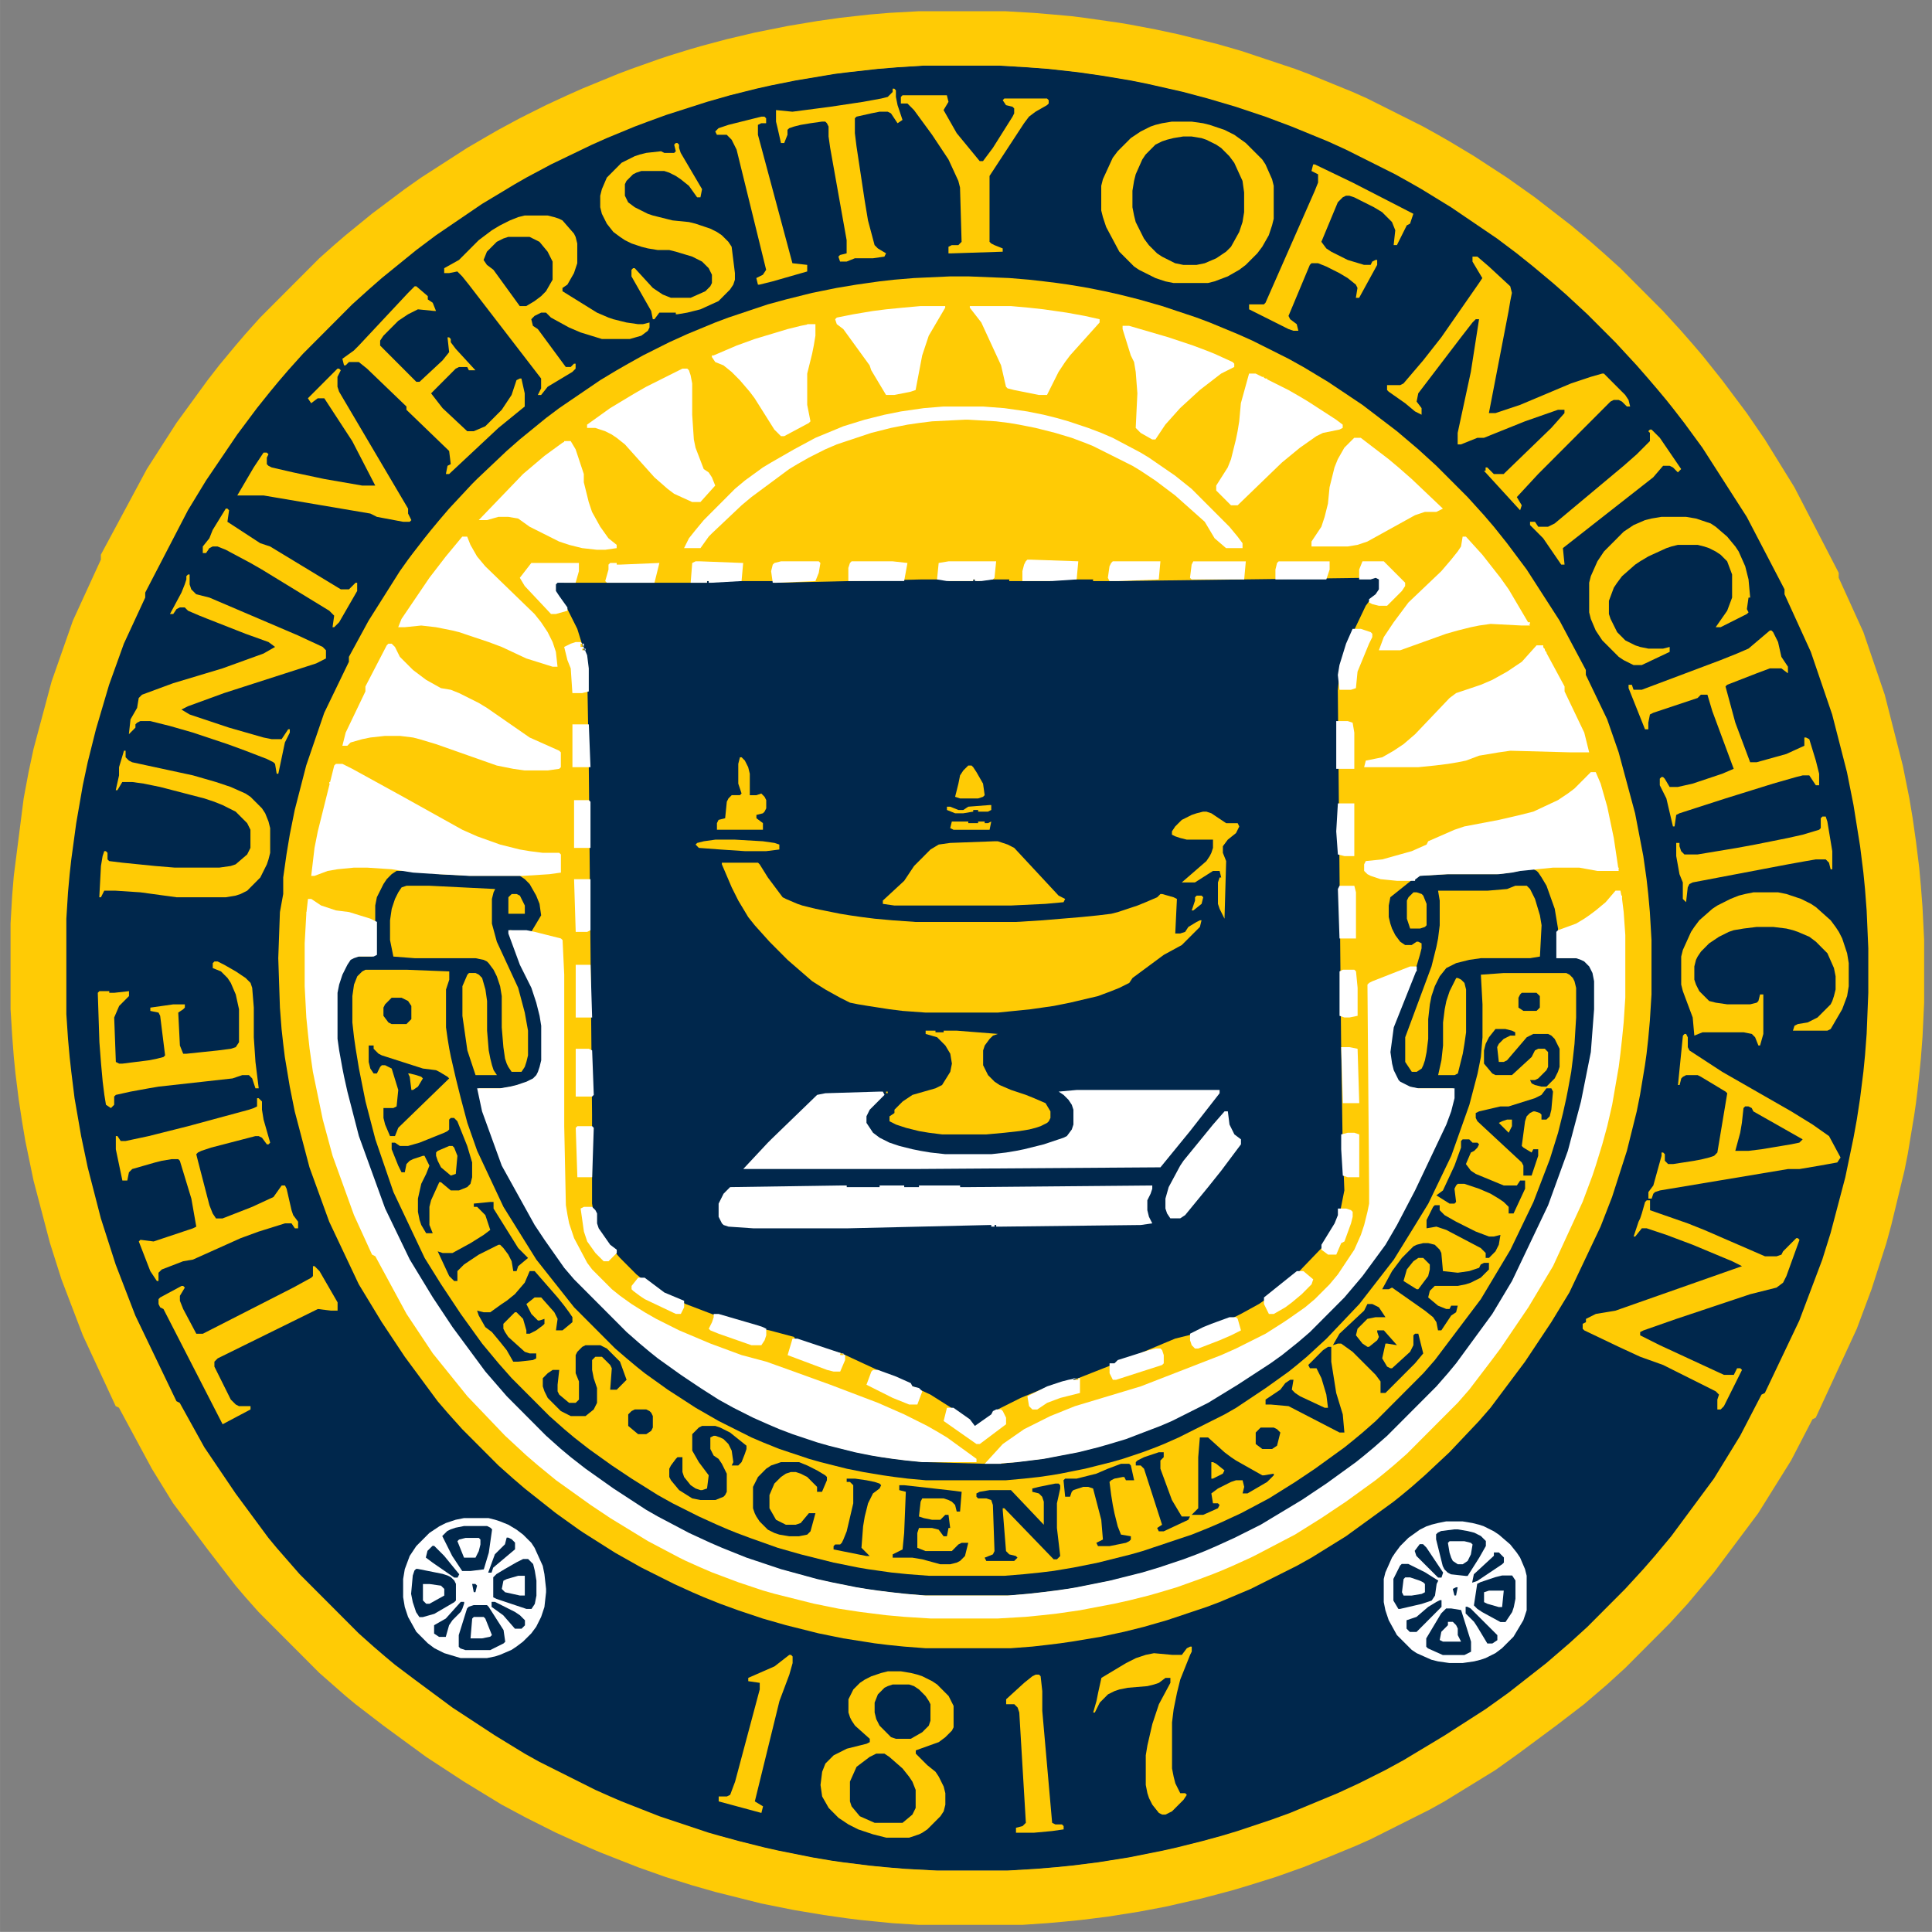 <?xml version="1.0" encoding="UTF-8" standalone="no"?>
<svg xmlns:rdf="http://www.w3.org/1999/02/22-rdf-syntax-ns#" xmlns="http://www.w3.org/2000/svg" height="211.21pt" width="211.22pt" version="1.1" xmlns:cc="http://creativecommons.org/ns#" xmlns:xlink="http://www.w3.org/1999/xlink" viewBox="0 0 211.215 211.211" xmlns:dc="http://purl.org/dc/elements/1.1/">
 <rect x="0" y="0" width="211.215" height="211.211" fill="#808080" stroke="none"/>
 <g>
  <g>
   <path d="m100.82 7.173-2.875 0.181-2.152 0.18-3.231 0.359-1.439 0.18-4.309 0.72-2.692 0.541-1.619 0.359-2.872 0.723-2.514 0.717-4.491 1.439-1.978 0.723-1.434 0.539-3.05 1.261-1.617 0.717-4.495 2.163-2.689 1.439-1.258 0.722-3.591 2.161-5.028 3.423-2.156 1.616-3.773 3.064-1.436 1.256-1.795 1.622-5.388 5.402-1.617 1.8-1.075 1.261-0.898 1.083-1.436 1.795-2.156 2.884-3.411 5.041-1.977 3.244-4.667 8.998v0.542l-2.337 5.042-1.617 4.495-1.436 4.866-0.895 3.603-0.541 2.516-0.72 4.142-0.537 3.961-0.18 1.619-0.181 1.983-0.177 2.883v10.439l0.177 2.7 0.181 1.983 0.18 1.622 0.361 2.88 0.714 4.144 0.723 3.417 1.433 5.58 1.617 5.042 2.156 5.581 4.491 9.364 0.358 0.18 2.694 4.861 3.411 5.042 3.592 4.861 0.9 1.083 2.513 2.877 6.464 6.483 1.617 1.442 1.258 1.077 1.08 0.902 2.156 1.622 4.125 3.062 4.672 3.059 3.231 1.977 1.617 0.905 6.105 3.058 1.617 0.722 1.258 0.539 4.13 1.622 5.386 1.8 1.258 0.358 1.436 0.364 0.542 0.177 2.872 0.72 1.614 0.361 3.591 0.719 2.156 0.362 1.261 0.18 2.872 0.361 1.795 0.178 2.152 0.18 3.417 0.181h8.078l3.055-0.181 2.153-0.18 1.797-0.178 2.875-0.361 3.411-0.542 3.591-0.719 1.619-0.361 2.875-0.72 0.537-0.177 1.434-0.364 1.797-0.539 3.77-1.261 1.973-0.719 5.209-2.161 2.337-1.08 2.87-1.441 1.977-1.08 4.492-2.7 4.489-2.884 2.511-1.8 4.13-3.237 2.517-2.161 1.973-1.8 4.133-4.144 1.973-2.158 1.258-1.444 1.795-2.158 4.67-6.305 2.873-4.68 2.333-4.502 0.359-0.178 3.77-7.923 2.516-6.661 0.898-2.88 1.616-6.12 0.897-4.323 0.363-1.981 0.356-2.339 0.361-2.88 0.177-1.8 0.181-2.344 0.18-4.498v-4.866l-0.18-4.141-0.181-2.339-0.177-1.797-0.361-2.883-0.719-4.5-0.717-3.603-1.617-6.3-2.334-6.845-2.872-6.298v-0.539l-4.13-7.922-4.848-7.564-1.977-2.7-1.259-1.623-0.717-0.895-0.897-1.083-1.08-1.261-1.255-1.441-2.333-2.52-3.056-3.059-2.334-2.159-1.436-1.261-2.156-1.8-1.795-1.441-2.155-1.622-5.028-3.42-3.236-1.977-1.253-0.723-1.617-0.9-5.386-2.7-1.975-0.9-3.953-1.622-2.875-1.078-3.228-1.084-3.053-0.9-2.695-0.72-3.955-0.898-1.791-0.361-3.236-0.539-2.516-0.361-3.231-0.359-2.333-0.18-3.052-0.181h-8.622z" fill="#00274c"/>
   <path d="m103.87 30.218-3.95 0.181-2.152 0.179-1.619 0.183-2.515 0.356-2.156 0.36-2.692 0.544-2.875 0.719-1.975 0.538-4.307 1.44-1.438 0.54-3.057 1.265-1.973 0.896-2.871 1.44-1.619 0.904-1.256 0.719-1.796 1.081-4.49 3.059-1.436 1.081-2.871 2.34-1.438 1.263-3.234 3.061-0.54 0.54-2.515 2.7-1.075 1.258-0.898 1.081-0.721 0.9-1.254 1.619-0.542 0.721-0.896 1.26-3.411 5.403-2.156 3.961v0.54l-2.696 5.58-1.973 5.763-1.254 4.861-0.542 2.7-0.36 2.163-0.356 2.519v1.802l-0.36 1.979-0.181 5.04 0.181 5.403 0.179 2.34 0.181 1.621 0.177 1.44 0.54 3.24 0.542 2.704 1.613 6.119 2.156 5.94 3.232 6.842 2.515 4.142 2.513 3.78 3.592 4.863 1.079 1.256 1.613 1.802 3.953 3.963 1.617 1.438 1.258 1.081 3.409 2.7 2.517 1.802 0.538 0.36 3.413 2.161 2.871 1.619 3.592 1.8 1.975 0.9 1.26 0.542 1.792 0.719 1.977 0.719 2.694 0.902 2.513 0.719 3.594 0.9 2.69 0.544 3.417 0.54 1.436 0.177 1.792 0.183 2.338 0.179h9.338l2.334-0.179 1.615-0.183 1.44-0.177 1.258-0.183 3.232-0.54 2.515-0.54 2.156-0.538 2.511-0.723 4.309-1.44 1.438-0.54 3.415-1.442 5.028-2.519 1.613-0.9 3.773-2.34 5.209-3.784 0.898-0.721 1.077-0.896 1.436-1.263 2.694-2.521 3.234-3.419 1.254-1.444 3.773-5.04 2.873-4.319 1.973-3.242 3.413-7.203 1.258-3.24 1.617-5.04 1.077-4.319 0.36-1.804 0.538-3.24 0.177-1.261 0.181-1.621 0.179-1.979 0.179-2.88v-5.944l-0.179-3.059-0.179-1.979-0.181-1.621-0.356-2.523-0.9-4.68-1.796-6.661-1.254-3.603-2.334-4.861v-0.54l-2.875-5.401-3.592-5.58-2.152-2.88-1.44-1.804-1.079-1.26-1.792-1.979-3.413-3.419-1.979-1.804-2.334-1.979-3.769-2.877-3.769-2.523-2.694-1.619-1.617-0.9-3.953-1.982-1.613-0.719-3.054-1.265-1.436-0.54-3.773-1.256-2.515-0.721-2.152-0.54-1.619-0.363-1.796-0.36-2.154-0.36-1.258-0.179-1.436-0.177-1.617-0.183-2.156-0.179-4.486-0.181h-1.977zm6.107-28.986 3.052 0.179 2.156 0.181 1.975 0.179 1.436 0.181 3.773 0.54 1.075 0.179 2.871 0.544 2.517 0.538 4.311 1.079 2.511 0.723 5.93 1.977 1.436 0.54 4.846 1.979 1.617 0.721 6.105 3.063 1.617 0.9 1.258 0.721 2.696 1.619 3.592 2.34 3.05 2.161 3.95 3.061 2.156 1.802 1.436 1.26 1.796 1.621 4.667 4.68 1.977 2.163 1.258 1.438 1.075 1.258 2.156 2.704 2.694 3.6 1.977 2.88 3.227 5.219 4.848 9.364v0.542l2.698 5.942 2.334 6.84 1.973 7.742 0.721 3.6 0.36 2.161 0.358 2.519 0.356 2.881 0.181 1.984 0.179 2.336 0.181 3.6v6.844l-0.181 3.784-0.179 2.34-0.181 1.798-0.177 1.621-0.179 1.444-0.181 1.256-0.717 4.323-0.358 1.8-1.438 5.94-0.54 1.984-1.619 5.04-1.613 4.319-4.49 9.724-0.36 0.177-2.334 4.503-3.592 5.761-4.848 6.48-2.873 3.423-1.977 2.161-4.848 4.863-1.973 1.8-2.517 2.156-3.052 2.34-4.13 3.063-2.515 1.8-5.567 3.421-1.617 0.9-6.463 3.244-1.615 0.719-3.052 1.256-2.694 1.083-3.054 1.081-2.875 0.898-1.796 0.54-3.413 0.902-3.948 0.898-2.873 0.542-3.415 0.54-2.871 0.36-1.796 0.179-1.977 0.179-2.694 0.181h-11.312l-2.873-0.181-3.592-0.358-1.436-0.181-2.515-0.358-3.232-0.54-3.592-0.721-5.028-1.261-2.519-0.721-2.871-0.898-3.05-1.081-4.132-1.623-1.258-0.54-1.615-0.721-1.977-0.896-3.232-1.623-2.694-1.44-4.13-2.521-4.13-2.7-4.671-3.423-3.048-2.34-1.081-0.896-2.873-2.523-6.646-6.661-1.436-1.619-1.075-1.261-3.054-3.961-3.773-5.042-2.329-3.782-3.592-6.663-0.36-0.179-3.592-7.745-2.336-6.119-1.254-3.957-1.8-6.846-0.894-4.321-0.363-2.159-0.356-2.342-0.36-2.88-0.181-1.8-0.179-2.34-0.177-2.884v-9.359l0.177-3.061 0.179-2.163 1.079-8.461 0.538-2.88 0.538-2.519 1.977-7.384 2.334-6.663 3.054-6.661v-0.54l5.028-9.364 3.236-5.04 3.409-4.68 1.258-1.621 1.796-2.163 1.075-1.256 1.617-1.804 6.465-6.48 1.617-1.44 1.256-1.079 2.873-2.344 3.592-2.696 1.798-1.265 5.028-3.24 2.156-1.258 1.254-0.721 2.336-1.26 2.873-1.44 2.334-1.079 1.617-0.721 3.953-1.623 1.436-0.54 3.05-1.081 1.079-0.358 2.338-0.721 1.254-0.36 2.692-0.719 3.054-0.721 3.592-0.721 3.232-0.54 2.515-0.358 3.232-0.36 2.156-0.181 3.232-0.179h9.52zm-8.982 5.94-2.871 0.183-2.156 0.177-3.232 0.363-1.436 0.177-4.311 0.723-2.694 0.538-1.615 0.363-2.875 0.721-2.515 0.719-4.49 1.44-1.973 0.721-1.44 0.54-3.05 1.26-1.617 0.719-4.49 2.161-2.694 1.44-1.256 0.721-3.592 2.161-5.028 3.423-2.156 1.619-3.769 3.061-1.436 1.258-1.8 1.621-5.384 5.401-1.617 1.802-1.079 1.26-0.894 1.081-1.44 1.798-2.152 2.881-3.417 5.04-1.973 3.244-4.669 8.999v0.544l-2.334 5.04-1.617 4.498-1.436 4.865-0.902 3.6-0.535 2.519-0.719 4.14-0.538 3.961-0.181 1.619-0.179 1.984-0.181 2.881v10.439l0.181 2.7 0.179 1.984 0.181 1.621 0.356 2.88 0.719 4.144 0.717 3.417 1.44 5.582 1.617 5.04 2.152 5.584 4.494 9.361 0.356 0.179 2.696 4.863 3.411 5.04 3.59 4.861 0.898 1.083 2.513 2.88 6.467 6.48 1.617 1.442 1.254 1.077 1.079 0.902 2.156 1.623 4.13 3.061 4.667 3.059 3.236 1.979 1.617 0.902 6.103 3.059 1.619 0.721 1.254 0.54 4.13 1.623 5.39 1.8 1.254 0.356 1.977 0.54 2.871 0.721 1.619 0.363 3.59 0.717 2.156 0.365 1.254 0.179 2.875 0.36 1.796 0.179 2.156 0.179 3.413 0.181h7.72l3.054-0.181 2.152-0.179 1.8-0.179 2.871-0.36 3.413-0.544 3.592-0.717 1.617-0.363 2.873-0.721 1.973-0.54 1.798-0.54 3.771-1.261 1.973-0.717 5.209-2.163 2.334-1.079 2.873-1.442 1.977-1.079 4.488-2.7 4.49-2.884 2.515-1.8 4.13-3.236 2.513-2.163 1.977-1.8 4.13-4.144 1.977-2.156 1.258-1.444 1.796-2.156 4.667-6.305 2.871-4.682 2.334-4.5 0.365-0.179 3.769-7.922 2.513-6.663 0.9-2.88 1.615-6.119 0.898-4.321 0.36-1.984 0.358-2.34 0.36-2.88 0.177-1.8 0.179-2.344 0.181-4.496v-4.867l-0.181-4.14-0.179-2.34-0.177-1.796-0.36-2.884-0.719-4.5-0.717-3.6-1.617-6.303-2.334-6.845-2.875-6.299v-0.538l-4.13-7.924-4.851-7.563-1.977-2.7-1.254-1.621-0.717-0.898-0.9-1.081-1.077-1.26-1.256-1.44-2.334-2.523-3.054-3.059-2.334-2.161-1.436-1.26-2.156-1.8-1.796-1.44-2.154-1.621-5.032-3.419-3.227-1.979-1.263-0.723-1.613-0.9-5.388-2.7-1.973-0.9-3.955-1.621-2.873-1.079-3.232-1.081-3.052-0.902-2.694-0.721-3.953-0.896-1.794-0.36-3.234-0.54-2.515-0.36-3.232-0.363-2.334-0.177-3.052-0.183h-8.263z" fill="#ffcb05"/>
   <path d="m149.67 63.168-27.659 0.359h-2.513v-0.18h-4.672v0.18h-4.491v-0.18h-3.231v0.18h-0.358v-0.18h-0.356v0.18h-2.698v-0.18h-2.872l-15.98 0.361h-0.181v-0.181h-7.366v0.181h-15.62l-0.542-0.181-0.359 0.181-0.178 0.181v0.719l0.361 0.539 1.075 1.444 1.08 2.156 0.897 2.884 0.18 1.439 0.177 10.262 0.361 38.528v9.723l0.361 2.161 0.181 0.541 1.255 1.8 1.258 1.439 1.794 1.8 0.898 0.722 0.539 0.358 1.438 0.9 2.513 1.261 3.77 1.439 4.494 1.261 0.898 0.18 2.692 0.72 0.178 0.362 5.033 1.439 9.694 4.502 3.409 2.161 1.262 1.259h0.356l1.798-1.259 0.175-0.361 2.875-1.441 3.052-1.259 1.619-0.541h0.717l5.028-1.983 6.466-2.7 2.156-0.536 3.592-1.444 1.434-0.717 1.973-1.083 2.875-1.98 4.491-4.68 1.08-2.161 0.356-0.9 0.538-2.7-0.178-4.503-0.178-11.705-0.361-38.527 0.18-1.623 0.181-1.08 0.719-2.339 1.975-4.142 0.538-0.719 0.717-0.541 0.359-0.539v-1.081l-0.359-0.18h-0.894zm17.058 31.688-0.719 0.359-0.898 0.181-1.436 0.178h-5.564l-3.058 0.181-0.356 0.178-2.697 2.161-0.175 0.905v1.256l0.175 0.723 0.181 0.537 0.359 0.719 0.537 0.72 0.537 0.362h0.722l0.537-0.362h0.178l0.364 0.18v0.539l-0.183 0.722-0.537 1.803-0.178 0.359-2.337 5.761-0.356 2.7 0.175 1.262 0.181 0.72 0.539 1.08 0.177 0.178 1.08 0.539 0.898 0.183h3.952v1.08l-0.359 1.442-0.537 1.439-3.411 7.203-1.978 3.78-1.258 2.161-2.511 3.42-1.977 2.337-3.77 3.783-1.258 1.083-1.797 1.439-1.258 0.897-3.589 2.344-3.236 1.98-3.948 1.981-1.259 0.539-3.769 1.441-1.798 0.539-1.256 0.361-2.155 0.539-3.773 0.723-2.87 0.356-1.797 0.181h-1.795l-6.467-0.181-1.792-0.18-1.436-0.177-1.259-0.183-1.078-0.18-1.795-0.361-2.875-0.72-1.255-0.359-2.694-0.9-1.436-0.541-1.256-0.541-1.619-0.719-2.155-1.081-1.619-0.898-1.973-1.259-2.152-1.442-2.52-1.802-0.894-0.717-1.078-0.9-1.439-1.262-5.745-5.761-1.075-1.259-2.156-3.064-1.08-1.617-3.592-6.484-2.155-5.938-0.536-2.522h2.514l1.078-0.183 0.717-0.177 1.075-0.362 0.719-0.356 0.361-0.366 0.181-0.356 0.18-0.544 0.177-0.719v-3.78l-0.177-1.081-0.361-1.439-0.537-1.622-1.259-2.519-1.256-3.423v-0.361l1.617 0.184h0.719l1.078-1.805-0.18-1.258-0.362-0.9-0.717-1.261-0.537-0.541-0.537-0.359h-5.391l-3.411-0.181-2.694-0.359h-1.977l-0.537 0.359-0.537 0.541-0.361 0.541-0.72 1.439-0.178 0.905v5.397l-0.359 0.183h-1.617l-0.537 0.18-0.359 0.181-0.358 0.539-0.537 1.08-0.361 1.081-0.178 0.9v5.037l0.178 1.266 0.361 1.977 0.177 0.902 0.361 1.622 1.255 4.861 2.875 7.922 2.694 5.58 2.516 4.139 2.152 3.245 3.592 4.861 2.336 2.697 4.312 4.322 1.613 1.444 1.078 0.897 1.617 1.259 3.053 2.163 3.591 2.342 1.258 0.719 3.409 1.8 2.337 1.08 1.255 0.542 2.694 1.08 3.773 1.259 3.953 1.08 1.613 0.361 2.697 0.539 1.077 0.18 1.258 0.183 1.436 0.178 1.614 0.178 2.155 0.181h9.339l2.156-0.181 1.616-0.178 1.436-0.178 1.259-0.183 1.077-0.18 3.594-0.717 3.592-0.903 1.792-0.541 2.695-0.9 1.439-0.539 0.894-0.361 1.259-0.539 1.977-0.9 2.872-1.441 4.491-2.7 2.694-1.8 3.228-2.344 0.902-0.719 1.075-0.9 1.441-1.261 5.383-5.4 1.259-1.441 0.897-1.083 3.952-5.397 2.156-3.602 3.95-8.284 2.153-5.941 1.439-5.4 1.077-5.403 0.359-4.681v-3.064l-0.181-0.9-0.356-0.716-0.537-0.541-0.361-0.178-0.537-0.181h-2.156v-3.242l-0.359-2.161-0.897-2.517-0.541-0.905-0.358-0.537-0.181-0.181-0.717-0.359h-0.539z" fill="#00274c"/>
   <path d="m96.869 119.52h0.181v-0.179h-0.181v0.179z" fill="#ffcb05"/>
   <path d="m97.588 9.694v0.359l-0.537 0.541-0.719 0.18-1.98 0.361-3.591 0.539-4.13 0.539-1.794-0.178v1.259l0.175 0.723 0.366 1.617h0.356l0.358-0.9v-0.541l0.183-0.177 0.537-0.183 0.717-0.181 1.075-0.18 1.261-0.18h0.356l0.181 0.18 0.18 0.361v1.083l0.178 1.256 1.798 10.084v1.441l-0.719 0.178-0.181 0.18 0.181 0.542h0.719l0.898-0.361h1.975l1.256-0.181 0.18-0.358-0.898-0.541-0.356-0.359-0.72-2.702-0.359-2.159-0.898-5.942-0.178-1.441v-1.62l0.178-0.18 1.614-0.361 0.902-0.181h0.898l0.356 0.181 0.719 1.08 0.541-0.361-0.541-1.619-0.181-0.9v-0.72l-0.175-0.18h-0.181zm1.08 0.722-0.181 0.18v0.72h0.719l0.716 0.719 1.978 2.7 1.792 2.7 1.078 2.341 0.184 0.72 0.172 5.942-0.356 0.361h-0.719l-0.359 0.18v0.72h0.359l5.57-0.181v-0.358l-0.903-0.361-0.356-0.183-0.181-0.178v-7.202l3.773-5.763 0.538-0.719 0.722-0.544 1.253-0.716 0.181-0.18v-0.361l-0.181-0.183h-4.669l-0.177 0.183 0.359 0.541 0.716 0.178 0.18 0.181v0.541l-0.18 0.359-2.153 3.42-1.078 1.441h-0.359l-2.517-3.059-1.434-2.522 0.538-0.9-0.178-0.719h-4.845zm-15.447 2.339-3.591 0.897-1.08 0.364-0.356 0.359 0.178 0.359h1.077l0.537 0.541 0.541 1.081 3.231 13.142-0.358 0.541-0.717 0.359 0.178 0.719h0.178l1.436-0.358 3.773-1.081v-0.719l-1.617-0.181-3.77-14.044v-1.083l0.359-0.178h0.537v-0.539l-0.181-0.18h-0.356zm44.895 0.541-1.078 0.178-0.719 0.178-0.537 0.183-1.08 0.541-1.077 0.72-1.436 1.439-0.541 0.719-1.075 2.342-0.18 0.719v2.7l0.18 0.722 0.358 1.083 1.439 2.698 1.616 1.62 0.537 0.361 1.795 0.9 1.08 0.361 0.894 0.18h3.773l0.717-0.18 1.439-0.542 1.259-0.719 0.714-0.539 1.258-1.261 0.542-0.72 0.717-1.259 0.358-1.083 0.18-0.722v-3.6l-0.18-0.719-0.719-1.62-0.356-0.541-1.8-1.8-1.256-0.9-1.078-0.539-1.613-0.544-0.72-0.178-1.256-0.178h-2.156zm-54.233 2.341-0.181 0.177 0.181 0.723-0.181 0.178h-1.077l-0.359-0.178-1.619 0.178-0.717 0.181-0.539 0.18-1.438 0.72-1.613 1.62-0.542 1.264-0.18 0.717v1.259l0.18 0.72 0.542 1.078 0.714 0.905 0.722 0.537 0.541 0.362 0.717 0.356 1.075 0.361 0.719 0.183 1.078 0.177h1.258l0.719 0.18 1.792 0.539 1.078 0.545 0.722 0.72 0.356 0.719v0.9l-0.18 0.361-0.537 0.539-1.614 0.72h-2.155l-0.898-0.359-1.08-0.722-1.977-2.158h-0.18l-0.177 0.18v0.716l2.155 3.784 0.178 0.9h0.178l0.537-0.72h1.8v0.181h0.177l1.078-0.181 1.439-0.361 1.973-0.898 1.258-1.264 0.359-0.537 0.178-0.541v-0.719l-0.359-2.883-0.356-0.541-0.719-0.716-0.537-0.361-0.722-0.362-1.614-0.542-0.719-0.178-1.797-0.18-2.155-0.539-0.539-0.181-1.438-0.72-0.717-0.537-0.356-0.722v-1.261l0.175-0.361 0.719-0.719 0.361-0.181 0.537-0.178h2.516l0.539 0.178 0.719 0.361 0.537 0.361 0.898 0.719 0.897 1.259h0.361l0.177-0.895-2.333-3.966-0.181-0.539v-0.362l-0.18-0.177h-0.177zm69.678 2.339-0.181 0.72 0.719 0.362v0.9l-0.358 0.895-5.389 12.245-0.178 0.18h-1.617v0.539l4.311 2.161 0.537 0.183h0.539l-0.18-0.722-0.719-0.541-0.178-0.359 2.333-5.58 0.18-0.181h0.719l0.898 0.359 1.434 0.722 0.903 0.539 0.897 0.719 0.177 0.361-0.177 1.081h0.358l1.972-3.6v-0.541h-0.177l-0.361 0.18-0.177 0.361h-0.72l-1.792-0.541-1.8-0.902-0.537-0.358-0.537-0.722 1.795-4.319 0.537-0.544 0.361-0.177h0.359l0.538 0.177 2.155 1.083 0.898 0.541 1.077 1.077 0.359 0.9-0.178 1.623h0.356l1.08-2.161 0.356-0.183 0.362-1.08-6.647-3.417-4.128-1.983h-0.18zm-86.2 5.583-0.719 0.18-0.898 0.359-1.077 0.541-0.898 0.539-1.436 1.081-2.156 2.161-1.617 0.902v0.537h0.537l0.898-0.181 0.537 0.541 0.722 0.9 7.902 10.264v1.078l-0.359 0.722h0.359l0.717-0.9 2.697-1.619 0.356-0.361v-0.541h-0.178l-0.359 0.361h-0.537l-3.055-4.144-0.537-0.356-0.18-0.722 0.356-0.362 0.72-0.359h0.537l0.537 0.539 1.977 1.084 1.256 0.539 2.336 0.72h3.056l1.253-0.359 0.72-0.541 0.178-0.359v-0.545l-0.717 0.183h-0.537l-1.262-0.183-1.434-0.356-0.537-0.183-1.255-0.539-3.773-2.341v-0.359l0.537-0.361 0.72-1.259 0.359-1.081v-2.159l-0.181-0.719-0.178-0.361-1.258-1.441-0.361-0.181-0.537-0.178-0.719-0.18h-2.513zm103.62 4.498v0.544l1.075 1.8-0.356 0.539-4.131 5.941-1.98 2.52-2.15 2.52-0.361 0.183h-1.436v0.537l0.181 0.183 1.792 1.256 1.08 0.9 0.72 0.361v-0.72l-0.542-0.717 0.178-0.9 4.67-6.123 1.259-1.623 0.356-0.356h0.363l-0.9 5.763-1.438 6.662v1.258h0.359l1.797-0.719h0.716l4.492-1.805 3.592-1.256h0.719v0.361l-1.438 1.617-5.211 5.042h-1.075l-0.716-0.72h-0.183v0.361h-0.181l3.955 4.323 0.178-0.544-0.537-0.9 2.333-2.52 7.903-7.92 0.356-0.18h0.539l0.362 0.18 0.539 0.537h0.356l-0.178-0.717-0.361-0.544-2.333-2.339h-0.181l-1.255 0.359-2.156 0.72-5.566 2.344-2.697 0.9h-0.716l2.155-11.164 0.18-1.08 0.181-0.9-0.181-0.72-2.334-2.161-1.258-1.083h-0.537zm-115.65 3.244-0.719 0.72-5.388 5.759-0.537 0.539-1.259 0.905 0.18 0.716h0.181l0.358-0.359h1.078l0.898 0.72 4.311 4.142v0.361l4.667 4.5 0.178 1.441-0.356 0.181-0.178 0.897h0.356l5.388-5.039 2.875-2.341v-1.439l-0.361-1.623h-0.177l-0.361 0.183-0.537 1.617-1.078 1.623-1.797 1.8-1.258 0.539h-0.717l-2.697-2.523-1.253-1.616 2.694-2.703 0.358-0.177h0.898l0.18 0.356h0.716l-2.152-2.341-0.542-0.72v-0.356l-0.178-0.183h-0.178l0.178 1.62-0.72 0.9-2.513 2.341h-0.358l-3.953-3.961v-0.541l0.361-0.539 1.617-1.622 1.077-0.719 1.075-0.541 1.8 0.181h0.178l-0.361-0.9-0.537-0.361v-0.361l-1.256-1.078h-0.18zm-8.441 9.002-3.231 3.241 0.356 0.539 0.719-0.539h0.717l3.055 4.68 2.514 4.861h-1.436l-4.133-0.717-3.409-0.723-2.337-0.539-0.356-0.177-0.181-0.184v-0.716l0.181-0.366-0.181-0.178h-0.361l-1.075 1.62-1.794 3.062h2.869l11.677 1.98 0.717 0.361 2.873 0.539h0.716l0.181-0.183-0.358-0.717v-0.539l-7.542-12.783-0.18-0.542v-1.08l0.361-0.72-0.181-0.18h-0.18zm143.49 6.662-0.178 0.177 0.178 0.184v0.895l-1.436 1.441-1.436 1.264-7.542 6.303-0.72 0.356h-1.075l-0.361-0.541h-0.537v0.361l1.436 1.441 1.975 2.883h0.362l-0.181-1.805 9.875-7.741 1.078-1.258h0.719l0.361 0.18 0.537 0.539 0.359-0.361-2.333-3.419-0.903-0.9h-0.178zm-155.7 8.641-1.436 2.341-0.356 0.9-0.72 0.9v0.719h0.356l0.364-0.541 0.356-0.178h0.542l0.894 0.359 2.697 1.441 1.258 0.723 7.361 4.5 0.537 0.539-0.181 1.261h0.181l0.541-0.539 1.972-3.422v-0.9h-0.175l-0.719 0.72h-0.897l-6.828-4.139-0.894-0.544-1.08-0.356-3.592-2.344 0.18-1.256-0.18-0.184h-0.181zm156.96 0.9-1.078 0.181-0.717 0.177-1.255 0.544-1.08 0.72-2.153 2.163-0.717 1.077-0.722 1.623-0.181 0.717v3.241l0.181 0.719 0.537 1.264 0.717 1.08 1.797 1.8 0.541 0.361 1.08 0.539h0.894l3.055-1.444v-0.537l-0.719 0.181h-1.614l-0.898-0.181-0.542-0.18-1.075-0.539-0.895-0.9-0.719-1.444-0.181-0.541v-1.439l0.537-1.441 0.362-0.539 0.537-0.717 1.433-1.261 0.542-0.362 0.898-0.537 1.977-0.903 0.538-0.18 0.717-0.18h2.155l0.72 0.18 0.537 0.18 0.719 0.364 0.539 0.356 0.717 0.72 0.539 1.441v2.523l-0.539 1.439-1.256 1.8h0.539l2.872-1.444 0.181-0.178-0.181-0.358 0.181-1.259h0.18l-0.18-1.984-0.362-1.439-0.717-1.617-0.361-0.544-0.895-1.08-1.256-1.081-0.539-0.358-1.619-0.541-1.077-0.181h-2.694zm-161.09 6.302-0.178 0.184v0.356l-0.178 0.544-0.359 0.895-1.256 2.341h0.356l0.362-0.536 0.356-0.183h0.541l0.356 0.359 1.259 0.541 0.898 0.358 4.127 1.62 2.517 0.905 0.719 0.536-1.261 0.72-4.486 1.623-5.389 1.62-3.411 1.259-0.361 0.361-0.177 1.081-0.722 1.258-0.177 1.62 0.717-0.72v-0.361l0.181-0.178 0.356-0.18h1.078l2.158 0.539 2.509 0.719 3.773 1.261 1.973 0.723 2.336 0.9 0.719 0.361 0.181 0.177 0.18 1.08h0.177l0.72-3.419 0.537-1.083v-0.358h-0.178l-0.719 1.08h-1.08l-0.898-0.181-3.769-1.08-4.309-1.439-0.897-0.541 0.716-0.359 3.952-1.441 10.059-3.239 1.075-0.544v-0.897l-0.356-0.364-2.697-1.256-9.694-4.141-1.441-0.362-0.537-0.537-0.18-0.539v-1.084h-0.181zm172.94 6.123-2.333 1.978-1.256 0.541-1.797 0.72-8.623 3.242h-0.894l-0.181-0.544h-0.361v0.364l1.797 4.502h0.361v-0.722l0.177-0.9 0.361-0.183 4.848-1.617 0.359-0.361h0.717l0.537 1.8 2.337 6.302-1.258 0.539-3.231 1.08-1.617 0.364h-0.898l-0.538-0.903-0.181-0.18h-0.18l-0.178 0.18v0.72l0.72 1.439 0.717 3.061h0.177l0.181-1.256 0.356-0.183 5.031-1.622 5.205-1.62 2.517-0.719 0.719-0.181h0.719l0.717 1.081h0.361v-1.261l-0.361-1.439-0.717-2.341-0.362-0.183h-0.177v0.902l-1.975 0.903-3.234 0.9h-0.716l-1.62-4.322-1.075-3.962 0.18-0.181 3.231-1.258 1.438-0.537h1.259l0.717 0.537v-0.722l-0.717-1.08-0.362-1.616-0.541-1.084-0.177-0.178h-0.18zm-179.94 13.144-0.539 1.8v0.895l-0.359 1.622h0.178l0.537-0.897h1.077l1.261 0.175 1.792 0.366 4.852 1.258 1.078 0.361 0.897 0.359 1.436 0.72 1.259 1.259 0.358 0.722v1.983l-0.358 0.717-1.259 1.08-0.541 0.183-1.255 0.177h-4.848l-2.156-0.177-3.592-0.362-1.436-0.177-0.181-0.184v-0.717l-0.18-0.183h-0.177l-0.181 0.541-0.18 1.083-0.181 3.417h0.181l0.361-0.717h1.258l2.691 0.177 3.955 0.541h5.383l1.08-0.18 0.537-0.177 0.722-0.361 1.434-1.444 0.717-1.439 0.181-0.541 0.181-0.717v-2.702l-0.181-0.72-0.361-0.9-0.356-0.544-1.258-1.258-0.542-0.359-1.616-0.719-1.616-0.541-2.514-0.725-6.645-1.434-0.356-0.184-0.361-0.361v-0.716h-0.177zm67.341 0.717-0.18 0.72v2.159l0.361 1.081-0.181 0.183h-0.898l-0.356 0.356-0.181 0.361-0.18 1.802-0.719 0.181-0.178 0.356v0.723h5.027v-0.723l-0.714-0.537v-0.358l0.714-0.181 0.18-0.184 0.181-0.359v-0.897l-0.181-0.359-0.356-0.362-0.537 0.183h-0.722v-2.344l-0.177-0.719-0.364-0.722-0.356-0.359h-0.181zm24.966 0.9-0.542 0.539-0.356 0.541-0.181 0.9-0.361 1.442 0.542 0.178h1.973l0.539-0.178 0.178-0.178-0.178-1.264-0.72-1.259-0.356-0.539-0.181-0.181h-0.356zm2.33 4.322-2.331 0.18-0.541 0.359h-0.537l-0.897-0.359h-0.359v0.359l0.897 0.361h0.897l1.081-0.181v-0.18h0.537v0.18h1.077l0.358-0.18v-0.539h-0.181zm23.348 0.719-0.716 0.181-0.542 0.183-1.08 0.541-0.717 0.716-0.358 0.541v0.359l0.358 0.18 0.541 0.181 0.719 0.18h2.87v0.905l-0.177 0.539-0.18 0.356-0.362 0.544-2.694 2.336h1.441l1.972-1.256h0.722l0.177 0.716h-0.177l-0.18 0.541v2.344l0.18 0.539 0.537 1.081 0.18-6.3-0.358-0.9v-0.72l0.539-0.723 0.897-0.717 0.359-0.723-0.178-0.359h-1.259l-1.616-1.08-0.542-0.181h-0.356zm67.702 0.539-0.18 0.183v1.081l-0.177 0.18-1.795 0.539-1.619 0.361-3.591 0.719-1.975 0.364-4.311 0.717h-1.439l-0.358-0.361-0.181-0.539v-0.361h-0.356v1.441l0.356 1.978 0.364 0.9v1.805l0.356 0.356 0.183-1.619 0.177-0.361 0.361-0.181 10.414-1.978 1.975-0.356 1.078-0.184h1.08l0.356 0.361 0.181 0.719h0.18v-1.98l-0.538-3.239-0.18-0.544h-0.362zm-95.178 0.544-0.178 0.72 0.359 0.18h3.947l0.183-0.9-0.361 0.178h-0.359v-0.178h-0.717v0.178h-1.075v-0.178h-1.798zm-25.858 1.98-1.258 0.178-0.719 0.181-0.18 0.178 0.356 0.366 2.336 0.175 2.692 0.181h2.337l1.436-0.181v-0.541l-0.537-0.178-1.259-0.181-3.055-0.178h-2.15zm30.525 0.178-4.847 0.181-1.256 0.178-0.898 0.541-1.795 1.805-1.08 1.62-2.333 2.158v0.361l1.259 0.181h12.747l3.772-0.181 1.977-0.181 0.178-0.358-0.716-0.361-4.852-5.219-0.717-0.366-1.077-0.359h-0.362zm-29.809 2.342v0.18l1.077 2.52 0.72 1.441 1.08 1.8 0.716 0.9 1.617 1.8 1.975 1.984 2.692 2.334 1.436 0.905 1.619 0.9 1.075 0.539 0.898 0.183 1.08 0.177 2.333 0.361 1.439 0.181 2.514 0.183h7.902l3.591-0.364 2.517-0.361 1.792-0.359 3.055-0.72 1.438-0.539 0.897-0.361 1.078-0.539 0.358-0.541 3.411-2.523 1.975-1.077 1.978-1.98 0.177-0.722h-0.177l-0.359 0.178-0.9 0.544-0.356 0.541-0.542 0.177h-0.537l0.181-3.78-0.362-0.181-1.253-0.356h-0.184l-0.356 0.356-1.256 0.539-0.898 0.366-2.156 0.717-0.716 0.183-1.438 0.175-1.797 0.181-4.311 0.361-2.873 0.178h-10.955l-2.513-0.178-1.973-0.178-1.441-0.183-1.258-0.181-1.075-0.175-2.694-0.544-1.436-0.356-0.542-0.184-1.258-0.539-0.356-0.181-1.617-2.161-0.898-1.439-0.178-0.18h-3.952zm-34.478 2.522-0.537 0.18-0.361 0.541-0.361 0.72-0.358 1.08-0.183 1.259v2.159l0.364 1.802 2.333 0.18h6.644l0.897 0.181 0.362 0.18 0.178 0.178 0.539 0.722 0.358 0.719 0.361 1.081 0.177 1.08v3.422l0.18 2.161 0.181 1.261 0.181 0.539 0.175 0.359 0.364 0.541h1.077l0.359-0.541 0.178-0.541 0.178-0.719v-2.7l-0.356-1.98-0.72-2.703-2.334-5.041-0.537-1.98v-2.7l0.18-0.72 0.177-0.364-7.181-0.356h-2.513zm121.22 0-0.894 0.356-2.156 0.184h-5.391l0.181 1.08v2.7l-0.181 1.444-0.18 0.9-0.537 2.156-2.875 7.745v2.697l0.719 1.081h0.539l0.542-0.359 0.173-0.361 0.183-0.539 0.181-0.9 0.177-1.444v-2.158l0.18-1.619 0.181-0.903 0.361-1.08 0.537-1.081 0.719-0.9 1.077-0.541 1.436-0.358 1.258-0.181h5.386l1.08-0.18 0.18-3.42-0.18-1.084-0.539-1.795-0.541-1.084-0.358-0.356h-1.258zm-11.131 0.719-0.542 0.539-0.177 0.361v1.983l0.356 1.078h1.078l0.538-0.177 0.181-0.184v-2.339l-0.362-0.9-0.175-0.18-0.541-0.181h-0.356zm37.172 0-0.902 0.181-0.714 0.18-0.898 0.359-1.439 0.723-0.538 0.356-1.434 1.261-0.542 0.723-0.358 0.539-0.895 1.977-0.181 0.723v3.061l0.181 0.719 1.077 2.881 0.177 1.98 0.898-0.361h4.491l0.897 0.18 0.361 0.364 0.359 0.9h0.181l0.356-1.264v-4.319h-0.356l-0.181 0.716-0.181 0.184-0.717 0.181h-2.516l-1.253-0.181-0.72-0.184-1.077-1.077-0.362-0.719-0.18-0.539v-1.444l0.18-0.717 0.181-0.361 0.361-0.539 0.897-0.905 1.077-0.719 1.077-0.537 0.539-0.183 1.078-0.18 1.436-0.177h1.795l1.439 0.177 0.719 0.18 0.537 0.183 1.259 0.537 0.717 0.539 1.256 1.262 0.716 1.617 0.181 0.9v1.444l-0.181 0.719-0.177 0.538-0.18 0.366-1.439 1.439-1.075 0.541-1.078 0.178-0.362 0.181-0.175 0.541h3.77l0.359-0.181 1.259-2.161 0.537-1.441 0.178-1.078v-2.523l-0.178-1.078-0.537-1.619-0.366-0.72-0.356-0.539-0.537-0.723-1.616-1.442-0.537-0.358-1.083-0.541-1.613-0.539-0.902-0.181h-2.691zm-135.76 0.183-0.362 0.356v1.805h1.797v-0.9l-0.537-1.081-0.359-0.18h-0.537zm74.888 0.178-0.181 0.177v0.362l-0.361 1.08h0.177l0.9-0.719 0.181-0.723-0.181-0.177h-0.534zm-107.39 7.202-0.181 0.18v0.538l0.898 0.364 0.719 0.719 0.356 0.541 0.541 1.259 0.356 1.62v3.6l-0.356 0.544-0.541 0.177-1.434 0.184-3.413 0.356h-0.358l-0.361-0.897-0.18-3.6 0.541-0.364 0.181-0.18v-0.356h-1.262l-2.511 0.356v0.361l0.897 0.183 0.178 0.356 0.539 4.323-0.178 0.177-0.717 0.184-0.898 0.178-2.875 0.361h-0.356l-0.361-0.183-0.181-4.858 0.542-1.264 1.077-1.08v-0.539l-1.619 0.181h-0.537v-0.181h-1.08l-0.177 0.181 0.177 5.398 0.181 2.344 0.18 1.98 0.181 1.439 0.177 1.081 0.542 0.359 0.356-0.359v-0.9l0.181-0.181 1.616-0.358 1.977-0.361 1.077-0.183 8.081-0.897 1.078-0.364h0.717l0.361 0.364 0.358 1.08h0.356l-0.356-2.883-0.181-2.697v-3.244l-0.177-2.161-0.18-0.539-0.542-0.541-1.075-0.719-1.258-0.72-0.717-0.361h-0.358zm16.52 0.9-0.359 0.183-0.542 0.536-0.356 0.905-0.181 1.256v2.883l0.181 1.622 0.183 1.256 0.356 2.163 0.719 3.6 1.078 4.141 1.977 5.763 3.409 7.202 1.795 2.878 2.156 3.245 2.334 3.239 1.795 2.159 1.438 1.625 4.128 4.139 1.62 1.436 1.077 0.905 1.614 1.261 2.514 1.8 2.158 1.438 2.87 1.8 1.617 0.902 2.873 1.441 1.977 0.9 1.256 0.539 0.898 0.361 1.438 0.539 3.05 1.084 2.516 0.716 3.594 0.9 2.691 0.541 1.081 0.183 2.509 0.356 1.802 0.184 2.328 0.177h8.264l2.155-0.177 1.795-0.184 1.441-0.177 2.152-0.362 2.694-0.541 3.592-0.9 1.256-0.359 5.389-1.8 1.795-0.722 1.256-0.539 2.334-1.08 3.053-1.619 2.877-1.8 2.152-1.442 3.231-2.339 0.898-0.723 1.08-0.895 1.436-1.261 5.206-5.223 1.261-1.441 5.027-6.662 3.233-5.4 2.514-5.22 1.795-4.683 0.898-2.883 0.538-2.158 0.361-1.622 0.177-0.9 0.361-1.978 0.181-1.441 0.18-1.62 0.177-2.88v-3.244l-0.177-0.722-0.18-0.358-0.362-0.361-0.356-0.181h-6.828l-2.511 0.181 0.178 3.244v3.602l-0.178 2.158-0.359 1.8-0.898 3.422-1.978 5.58-2.513 5.223-1.434 2.339-2.334 3.78-3.773 4.861-3.592 3.783-2.155 1.981-1.077 0.9-0.895 0.72-2.517 1.8-3.231 2.159-1.258 0.72-5.027 2.523-1.619 0.717-0.898 0.362-1.436 0.539-2.156 0.72-1.252 0.356-2.877 0.723-2.694 0.539-1.078 0.181-1.255 0.181-1.619 0.178-1.973 0.181h-8.802l-1.972-0.181-1.439-0.178-1.259-0.181-2.155-0.359-1.794-0.361-2.875-0.723-1.255-0.356-3.234-1.078-1.795-0.722-1.259-0.539-3.591-1.8-2.511-1.444-3.055-1.98-2.516-1.8-0.897-0.719-1.08-0.903-1.255-1.078-4.489-4.502-4.133-5.223-3.592-5.761-2.873-6.122-1.075-3.059-0.719-2.702-0.539-2.158-0.539-2.342-0.18-0.902-0.18-1.081-0.177-1.259v-4.139l0.356-1.078v-0.9l-4.667-0.183h-4.491zm11.313 0.358-0.177 0.181-0.542 1.262v3.239l0.542 3.783 0.894 2.698h2.337l-0.359-0.536-0.18-0.544-0.181-0.719-0.177-0.9-0.18-2.161v-3.244l-0.181-1.256-0.361-1.261-0.356-0.362-0.362-0.181h-0.717zm107.93 0.542-0.719 1.441-0.358 1.078-0.181 0.902-0.181 1.441v2.523l-0.178 1.617-0.359 1.619h1.8l0.356-0.18 0.538-2.159 0.181-1.08 0.18-1.261v-4.68l-0.18-0.72-0.361-0.359-0.358-0.181h-0.18zm-58.006 5.763v0.356l1.259 0.364 0.897 0.9 0.537 0.898 0.18 1.081-0.18 0.9-0.897 1.441-0.717 0.359-2.516 0.719-1.077 0.722-0.895 0.9v0.362l-0.542 0.361v0.539l0.714 0.361 1.081 0.356 1.436 0.359 1.075 0.18 1.441 0.181h4.848l1.975-0.181 1.617-0.18 1.077-0.177 0.719-0.183 0.537-0.18 0.717-0.361 0.181-0.177 0.178-0.362v-0.717l-0.537-0.9-1.256-0.544-0.895-0.361-1.619-0.539-1.256-0.539-0.542-0.361-0.717-0.72-0.537-1.08v-1.619l0.178-0.541 0.537-0.725 0.364-0.356 0.537-0.183-4.492-0.356h-1.438v0.18h-0.894v-0.18h-1.08zm82.966 0.358-0.175 0.181-0.541 5.402h0.177l0.183-0.719 0.181-0.181 0.356-0.183h1.258l0.359 0.183 2.694 1.622 0.18 0.178-1.081 6.48-0.356 0.361-0.537 0.183-0.719 0.178-0.898 0.178-2.333 0.361h-0.541l-0.358-0.361v-0.719l-0.181-0.181h-0.18v0.361l-0.897 3.241-0.538 0.722v0.717h0.356l0.181-0.539 0.181-0.178 0.537-0.178 14.008-2.341h1.256l2.156-0.364 1.973-0.356 0.359-0.541-1.258-2.339-1.794-1.262-2.336-1.441-7.542-4.32-3.591-2.341-0.18-0.359v-1.08l-0.181-0.364h-0.181zm-156.06 7.022v0.9l-0.359 0.18-0.537 0.181-6.647 1.8-4.306 1.083-2.516 0.536h-0.542l-0.356-0.536h-0.178v1.441l0.716 3.419h0.537l0.181-0.9 0.356-0.358 2.517-0.722 0.719-0.181 1.075-0.178h0.722l0.177 0.178 1.259 4.141 0.537 3.061-0.359 0.181-4.308 1.439-1.441-0.181-0.177 0.181 1.256 3.241 0.72 1.083h0.178v-0.905l0.359-0.356 2.334-0.9 1.077-0.183 5.209-2.339 1.973-0.722 2.875-0.898h0.717l0.362 0.541h0.356v-0.722l-0.537-0.719-0.181-0.537-0.537-2.344-0.18-0.361h-0.361l-0.895 1.261-2.336 1.08-3.231 1.261h-0.719l-0.361-0.541-0.356-0.9-1.261-4.861-0.178-0.719 0.178-0.183 0.361-0.177 1.08-0.362 4.848-1.258h0.356l0.362 0.18 0.534 0.722h0.181l0.181-0.183-0.722-2.522-0.175-1.08v-0.9l-0.362-0.361h-0.178zm151.93 11.164-0.18 0.183-0.358 1.256-0.18 0.541-0.177 0.359-0.539 1.622h0.175l0.72-0.9h0.537l2.158 0.722 2.873 1.08 4.311 1.8 1.075 0.537-13.828 4.864-2.155 0.359-1.077 0.541v0.359l-0.358 0.18v0.539l0.177 0.18 3.769 1.8 2.337 1.081 2.513 0.9 5.752 2.88 0.356 0.361-0.181 0.544v1.08h0.362l0.356-0.361 1.977-3.962-0.181-0.18h-0.356l-0.359 0.719h-1.08l-7.002-3.239-2.156-1.081v-0.359l0.361-0.181 3.592-1.258 8.08-2.7 2.875-0.722 0.717-0.539 0.361-0.719 1.434-3.966-0.178-0.178h-0.181l-1.436 1.439-0.18 0.361-0.537 0.183h-1.258l-6.645-2.884-1.795-0.716-4.131-1.441v-1.083h-0.361zm-145.82 7.202v1.081l-0.181 0.18-1.975 1.08-9.877 5.044h-0.719l-1.434-2.7-0.361-0.902v-0.542l0.542-0.9-0.181-0.18h-0.18l-2.337 1.259-0.178 0.181v0.539l0.178 0.361 0.359 0.183 6.467 12.598 3.053-1.619v-0.359h-1.261l-0.356-0.18-0.541-0.539-1.792-3.602v-0.544l0.358-0.359 10.953-5.397 1.436 0.177h0.72v-0.9l-1.977-3.42-0.537-0.541h-0.18zm95.898 41.592-0.359 0.18-0.542 0.72h-1.075l-1.973-0.181-0.898 0.181-1.078 0.358-1.078 0.542-2.694 1.619-0.358 1.619-0.18 0.903-0.361 1.262h0.18l0.542-1.084 0.894-0.9 0.719-0.358 0.541-0.181 0.895-0.181 2.156-0.18 0.72-0.178 0.537-0.181 0.719-0.541h0.537v0.541l-1.256 2.339-0.717 2.161-0.541 2.344-0.178 1.08v3.239l0.178 0.9 0.178 0.541 0.362 0.72 0.717 0.9 0.358 0.18h0.361l0.717-0.358 1.258-1.261 0.359-0.541-0.178-0.181h-0.541l-0.537-1.078-0.184-0.722-0.177-0.9v-5.042l0.177-1.442 0.366-1.8 0.356-1.438 1.078-2.7 0.178-0.361v-0.539h-0.178zm-43.817 0.9-1.617 1.259-2.873 1.259v0.361l1.255 0.18v0.72l-2.692 10.08-0.539 1.444-0.361 0.18h-0.895v0.539l4.669 1.261 0.18-0.719-0.898-0.542 2.694-10.981 1.08-2.881 0.356-1.259v-0.725l-0.178-0.175h-0.178zm10.775 1.8-0.719 0.18-1.083 0.361-0.714 0.361-0.539 0.358-0.719 0.72-0.537 1.08v1.442l0.177 0.539 0.181 0.358 0.361 0.541 1.614 1.442v0.358l-0.356 0.181-2.156 0.539-1.436 0.722-0.902 0.9-0.356 0.902-0.181 1.438 0.181 1.262 0.716 1.256 1.078 1.084 1.08 0.717 1.075 0.544 1.619 0.539 1.436 0.361h2.514l1.077-0.361 0.359-0.18 0.539-0.359 1.438-1.441 0.356-0.539 0.181-0.722v-1.259l-0.181-0.723-0.537-1.08-0.356-0.537-0.9-0.723-1.258-1.259v-0.359l2.514-0.902 0.719-0.539 0.717-0.719 0.183-0.361v-2.341l-0.541-1.078-1.255-1.261-0.539-0.361-1.08-0.539-0.537-0.181-0.719-0.18-1.078-0.18h-1.434zm16.161 0.358-0.361 0.181-0.897 0.719-1.973 1.8v0.541h0.894l0.361 0.364 0.181 0.539 0.72 12.061-0.364 0.359-0.717 0.184v0.539h1.977l1.975-0.183 1.258-0.18v-0.361l-0.181-0.181h-0.72l-0.356-0.178-1.078-12.244v-2.156l-0.18-1.623-0.177-0.181h-0.361z" fill="#ffcb05"/>
   <path d="m129.37 14.918-1.08 0.178-0.717 0.18-0.537 0.181-0.72 0.356-1.075 1.083-0.361 0.541-0.719 1.62-0.18 0.719-0.177 1.08v1.802l0.177 0.902 0.18 0.719 0.902 1.8 0.534 0.72 0.902 0.902 0.538 0.356 1.436 0.722 0.898 0.183h1.439l0.898-0.183 1.255-0.539 1.075-0.722 0.541-0.539 0.898-1.617 0.361-1.083 0.177-1.08v-2.161l-0.177-1.261-0.903-1.98-0.534-0.72-0.9-0.9-0.537-0.362-1.08-0.537-0.537-0.18-1.078-0.178h-0.897zm-73.813 10.981-0.537 0.178-0.717 0.361-1.075 1.08-0.362 0.903 0.362 0.537 0.717 0.541 2.875 3.962h0.716l0.897-0.539 0.722-0.544 0.537-0.541 0.719-1.259v-1.98l-0.542-1.081-0.894-1.08-1.08-0.539h-2.337zm110.81 82.641-0.177 0.178-0.183 0.361v1.08l0.537 0.359h1.438l0.362-0.359v-1.261l-0.362-0.358h-1.616zm-123.55 0.539-0.72 0.722-0.178 0.358v0.9l0.542 0.722 0.356 0.178h1.616l0.537-0.539v-1.444l-0.358-0.541-0.717-0.356h-1.078zm120.68 3.42-0.716 0.903-0.361 0.717-0.181 0.723v1.439l0.902 1.078 0.356 0.178h1.798l2.153-1.98 0.359-0.716 0.361-0.184h0.719l0.356 0.361v1.619l-0.177 0.366-0.898 0.9-0.361 0.178h-0.537l0.178 0.361 0.359 0.18 0.719 0.177h0.541l0.897-0.895 0.359-0.722 0.178-0.544v-1.98l-0.537-1.081-0.359-0.358-0.361-0.181h-1.614l-0.719 0.364-2.153 2.517-0.362 0.18h-0.537l-0.18-1.619 0.18-0.361 0.537-0.542 0.719-0.358h0.537v-0.361l-0.356-0.178-0.719-0.181h-1.08zm-123.19 1.803v1.798l0.177 0.72 0.361 0.539h0.356l0.361-0.722 0.181-0.178h0.356l0.719 0.361 0.72 2.341-0.181 1.8-0.356 0.178h-1.081v1.081l0.18 0.722 0.537 1.262h0.542l0.359-0.905 5.566-5.398-0.18-0.181-0.895-0.539-0.361-0.18-1.436-0.181-4.489-1.439-0.361-0.184-0.537-0.539v-0.356h-0.537zm4.306 3.058h0.18l0.719 0.18 0.542 0.181 0.178 0.181-0.541 0.898-0.536 0.361h-0.181l-0.181-1.441-0.18-0.361zm124.45 1.622-0.541 0.719-0.719 0.361-2.87 0.9h-0.898l-2.334 0.544-0.364 0.177v0.539l0.181 0.361 4.85 4.503 0.178 0.356v1.083h0.897l0.722-2.163v-0.717h-0.537l-0.184 0.356-0.897-0.539-0.178-0.18 0.359-2.7 0.178-0.539 0.361-0.361 0.361-0.177h0.177l0.542 0.177 0.177 0.18v0.539h0.541l0.358-0.358 0.18-0.722 0.181-1.978-0.181-0.361h-0.538zm21.727 1.98-0.18 0.178-0.177 1.622-0.183 1.078-0.537 1.981h1.439l1.434-0.177 3.233-0.539 0.898-0.184 0.361-0.359-5.389-3.056-0.181-0.366-0.356-0.178h-0.362zm-141.51 1.261-0.177 0.177v1.084l-0.18 0.178-0.358 0.178-2.694 1.083-1.259 0.361h-0.897l-0.537-0.361h-0.361v0.72l0.72 1.798 0.359 0.722h0.358l0.181-0.9 0.356-0.361 0.362-0.18 1.078-0.359h0.177l0.537 1.078-0.356 0.9-0.537 1.081-0.362 1.62v1.444l0.181 0.9 0.181 0.537 0.537 0.902h0.717l-0.361-0.902v-1.981l0.181-0.719 0.898-1.978h0.178l1.075 0.9h0.903l0.898-0.362 0.356-0.361 0.181-0.716v-1.623l-0.537-1.8-1.08-2.7-0.356-0.361h-0.366zm115.48 0.178h0.537v0.72l-0.358 0.719-1.08-1.078 0.358-0.18 0.542-0.181zm-4.852 2.161-0.18 0.18v0.72l-0.716 1.98-1.261 2.705-0.717 0.539 1.436 0.9h0.542l0.178-0.178-0.178-1.445 0.178-0.359 0.178-0.18h0.72l1.617 0.539 1.255 0.541 0.897 0.539 0.537 0.366 0.542 0.534v0.722h0.537l1.259-2.702v-0.9h-0.537l-0.361 0.541h-1.441l-3.052-1.261-0.539-0.356-0.539-0.723 0.539-1.259 0.364-0.18 0.356-0.361 0.181-0.356-0.181-0.183h-0.537l-0.361-0.361h-0.719zm-110.8 0.722h0.361l0.181 0.178 0.356 0.902-0.18 1.978-0.542 0.181-1.075-0.9-0.359-0.72-0.178-0.539v-0.361l0.178-0.18 1.258-0.539zm4.489 6.123-1.797 0.178v0.356h0.361l0.898 0.905 0.537 1.619-0.719 0.542-1.436 0.9-1.975 1.08h-1.08l-0.537-0.181 1.258 2.703 0.541 0.538h0.356v-1.081l0.72-0.72 1.617-1.08 2.152-1.078h0.183l0.358 0.359 0.537 0.719 0.362 0.722 0.18 1.078h0.358l0.18-0.539 1.075-0.9-1.075-1.08-2.695-4.32v-0.719h-0.359zm103.26 0.356-0.181 0.18-0.717 1.442v0.902l1.075-0.183 1.08 0.359 3.772 1.984 0.537 0.539v0.541h0.359l0.716-0.723 0.359-0.717 0.181-1.08-0.719 0.18h-0.537l-1.439-0.544-2.153-1.08-1.258-0.716-0.537-0.541v-0.544h-0.537zm-1.262 4.144-0.716 0.18-0.356 0.177-1.258 1.262-1.078 1.441-1.078 1.981h0.719l0.359-0.181 3.589 2.52 0.898 0.719 0.361 0.542 0.177 0.898h0.361l1.077-1.619 0.539-0.361 0.18-0.72h-0.719l-0.18 0.362h-0.356l-0.902-0.362-1.075-0.9 0.177-0.719 0.542-0.541h2.513l0.898-0.181 0.537-0.178 1.08-0.541 0.897-0.9v-0.72h-0.541l-0.356 0.177-0.178 0.364-1.078 0.359-1.259 0.178-1.617-0.178-0.178-1.98-0.178-0.361-0.539-0.539-0.719-0.18h-0.542zm-0.537 1.619h0.537l0.719 0.717v0.544l-0.177 0.722-1.08 1.439h-0.178l-1.436-0.9 0.359-1.261 0.72-0.9 0.534-0.361zm-97.152 1.439-0.539 1.261-1.081 1.262-0.894 0.72-0.541 0.358-1.256 0.9h-0.722l-0.717-0.178 0.184 0.537 0.714 1.262 0.722 0.541 0.897 1.081 0.719 0.9 0.717 1.258h0.537l1.619-0.178 0.356-0.181v-0.541h-0.716l-0.539-0.178-1.8-1.623-0.356-0.538-0.181-0.362v-0.538l1.256-1.262h0.184l0.714 0.722 0.361 1.256v0.366h0.361l0.716-0.366 0.719-0.539 0.181-0.177v-0.541l-0.537 0.178h-0.181l-0.716-0.717-0.542-1.083 0.898-0.722h0.719l1.438 1.622 0.358 0.722-0.181 1.256h0.719l1.081-0.895v-0.544l-0.364-0.539-0.534-0.722-0.72-0.9-2.514-2.88h-0.537zm91.586 3.602-0.359 0.72-2.694 2.523-0.72 1.256 0.542-0.177h0.361l1.252 0.9 2.517 2.517 0.537 0.722v1.261h0.537l3.236-3.244 0.894-1.08-0.537-2.156h-0.356l-0.18 0.175v1.081l-0.362 0.723-1.972 1.8h-0.184l-0.356-0.18-0.537-0.903 0.356-1.617h0.181l1.078 0.177-1.436-1.62h-0.722v0.181l0.181 0.539-0.181 0.361-0.894 0.719h-0.181l-0.537-0.356-0.716-0.905 0.175-0.719 1.078-1.08 0.898-0.181h1.075l-0.717-1.08-0.719-0.359h-0.537zm-85.48 4.502-0.361 0.18-0.537 0.541-0.181 0.361v1.98l0.361 0.9v1.983l-0.361 0.356h-0.719l-1.077-0.9-0.18-0.359v-0.72l0.18-1.62h-0.717l-0.542 0.361-0.537 0.544v0.895l0.181 0.541 0.356 0.72 1.438 1.439 1.08 0.544h1.617l0.894-0.72 0.362-0.723v-1.619l-0.362-1.077-0.177-0.905v-1.08l0.358-0.359h0.717l0.902 0.9 0.177 0.359-0.177 2.341h0.717l1.075-1.081-0.717-1.98-1.436-1.439-0.719-0.361h-1.614zm81.172 0.178-0.542 0.362-1.614 1.62 0.18 0.359h0.719l0.539 1.084 0.537 1.795 0.181 1.441h-0.362l-2.694-1.261-0.536-0.356-0.362-0.363 0.181-1.081h-0.359l-0.538 0.364-0.539 0.717-1.616 1.083v0.541h0.539l1.975 0.178 5.566 2.881h0.538l-0.177-1.981-0.717-2.339-0.542-3.423v-1.622h-0.356zm-75.788 6.844-0.358 0.18-0.358 0.361v1.259l1.078 0.902h0.894l0.542-0.361 0.177-0.361v-1.258l-0.177-0.362-0.181-0.18-0.361-0.18h-1.256zm7.364 1.8-0.361 0.18-0.719 0.722v1.8l0.719 1.258 1.081 1.442-0.183 1.439-0.537 0.18h-0.18l-0.537-0.18-0.537-0.359-0.719-0.897-0.18-0.544v-1.62h-0.541l-0.178 0.181-0.539 0.722-0.181 0.356v0.905l0.181 0.356 0.895 1.08 1.436 0.905 0.9 0.178h1.619l0.898-0.359 0.177-0.184 0.18-0.356v-1.983l-0.537-1.08-0.361-0.539-0.537-0.361-0.361-0.717v-1.262l0.361-0.181h0.181l0.534 0.181 0.364 0.18 0.537 0.539 0.356 0.722 0.181 1.258-0.181 0.364h0.719l0.361-0.364 0.356-0.898 0.181-0.537v-0.364l-1.794-1.438-1.081-0.542-0.534-0.18h-1.439zm61.059 0.18-0.537 0.544v1.256l0.719 0.544h1.075l0.539-0.364 0.359-1.436-0.359-0.364-0.359-0.18h-1.436zm-6.645 1.083-0.178 2.158v5.583l-0.72 0.722h1.258l1.617-0.722 0.18-0.361-0.18-0.18h-0.541l-0.178-1.081 0.719-0.539 1.436-0.719 0.539-0.181h0.719l0.178 0.72-0.178 0.719h0.537l2.153-1.258 0.72-0.722v-0.181l-1.077 0.181h-0.18l-2.873-1.62-0.539-0.361-0.719-0.539-1.795-1.619h-0.898zm-4.489 1.617-1.614 0.541-0.719 0.361-0.181 0.178v0.366h0.537l0.363 0.356 1.972 6.123-0.537 0.356 0.18 0.364h0.537l2.694-1.261 0.181-0.359h-0.902l-1.075-1.802-1.259-3.422v-0.9l0.361-0.361v-0.541h-0.537zm-41.302 1.08-1.08 0.364-0.541 0.356-0.897 0.905-0.542 1.08v2.339l0.183 0.541 0.181 0.359 0.356 0.541 0.898 0.9 0.719 0.359 0.537 0.18 1.081 0.181h1.075l0.898-0.181 0.356-0.358 0.542-1.981h-0.717l-0.9 1.078-0.539 0.181h-1.08l-1.073-0.539-0.719-1.261v-1.444l0.537-1.256 0.722-0.719 0.533-0.364 0.542-0.18h0.537l0.539 0.18 0.719 0.364 1.075 1.08v0.539h0.542l0.537-1.261v-0.358l-0.181-0.181-0.898-0.539-1.075-0.541-0.898-0.364h-1.972zm47.048 0.002h0.178l0.359 0.181 0.898 0.72-0.18 0.358-1.078 0.541h-0.178v-1.8zm-9.881 0.18-1.436 0.541-1.255 0.539-2.153 0.541h-1.259l-0.178 0.181 0.178 1.8h0.537l0.184-0.541 0.177-0.181 1.077-0.358h0.541l0.539 0.18 0.895 3.423 0.18 2.156-0.717 0.359 0.18 0.362h1.256l1.797-0.362 0.359-0.177 0.18-0.183v-0.356l-1.081-0.184-0.356-0.9-0.358-1.439-0.181-0.9-0.175-1.081-0.184-1.438 0.184-0.181 0.356-0.181 0.897-0.175h0.181l0.178 0.356h0.897l-0.358-1.62-0.18-0.181h-0.902zm-29.986 1.619v0.366h0.356l0.361 0.356v1.983l-0.717 3.061-0.362 0.898-0.175 0.359-0.181 0.178h-0.539l-0.178 0.183v0.361l3.592 0.719h0.356l-0.897-0.898 0.177-2.342 0.181-1.08 0.361-1.439 0.537-1.083 0.72-0.541 0.177-0.359-0.177-0.18-0.537-0.177-0.898-0.184-1.258-0.181h-0.898zm22.805 0.542-1.792 0.361-0.72 0.18v0.359l0.72 0.18 0.356 0.361 0.181 0.539v2.523l-3.592-3.784h-2.337l-1.075 0.181-0.361 0.18v0.361l0.181 0.183h0.898l0.538 0.177 0.183 0.541 0.175 5.042-0.175 0.359-0.902 0.361 0.181 0.356h3.05l0.361-0.356-0.18-0.183-0.719-0.178-0.356-0.359-0.361-4.498v-0.184h0.18l5.391 5.583h0.356l0.359-0.362-0.359-3.061v-2.697l0.359-1.622v-0.361l-0.178-0.18h-0.362zm-17.058 0.18v0.539l0.717 0.181-0.181 4.503-0.175 1.8-1.08 0.541v0.359h2.156l1.075 0.18 1.978 0.542h1.077l0.714-0.181 0.366-0.184 0.538-0.539 0.359-1.441h-0.722l-0.359 0.18-0.719 0.722h-2.87l-0.898-0.356v-1.622l0.177-0.544h1.441l0.717 0.181 0.537 0.723h0.359l0.178-0.905h0.183l-0.183-1.436h-0.356l-0.538 0.541h-0.898l-0.9-0.184-0.541-0.178 0.184-1.622 0.177-0.356h2.334l0.538 0.178 0.359 0.178 0.361 0.361 0.177 0.719h0.366l0.175-2.159-1.438-0.181-4.848-0.539h-0.536zm-0.719 21.788-0.537 0.178-0.361 0.18-0.719 0.722-0.356 0.9v1.081l0.177 0.719 0.361 0.719 1.255 1.259 0.537 0.181h1.617l1.258-0.72 0.717-0.72 0.181-0.541v-1.8l-0.181-0.358-0.356-0.539-0.719-0.722-0.541-0.361-0.537-0.178h-1.795zm-1.797 7.559-0.719 0.359-1.434 1.084-0.722 1.617v2.163l0.181 0.541 0.898 1.08 1.619 0.719h3.053l1.077-0.9 0.356-0.723v-1.978l-0.356-0.9-0.361-0.541-0.716-0.9-1.441-1.261-0.537-0.359h-0.898z" fill="#00274c"/>
   <path d="m50.716 165.97-0.898 0.181-1.075 0.358-0.72 0.361-1.08 0.72-1.436 1.439-0.719 1.08-0.537 1.444-0.18 1.08v1.981l0.18 1.08 0.358 1.08 0.898 1.62 1.259 1.261 0.719 0.539 1.077 0.541 1.795 0.539h2.877l0.894-0.181 0.541-0.177 1.258-0.542 0.537-0.358 0.716-0.542 0.903-0.9 0.534-0.719 0.541-1.081 0.359-1.08 0.18-1.622v-0.362l-0.18-1.616-0.181-0.9-0.897-1.98-0.356-0.544-0.903-0.9-0.716-0.541-0.9-0.539-0.895-0.361-0.541-0.178-0.717-0.181h-2.694zm107.39 0.359-0.903 0.18-0.716 0.181-0.537 0.18-0.72 0.359-1.258 0.902-0.898 0.9-0.537 0.72-0.359 0.539-0.719 1.619-0.18 0.722v2.523l0.18 0.895 0.362 1.083 0.894 1.622 1.619 1.619 0.537 0.361 1.617 0.72 0.716 0.18 1.259 0.181h1.434l1.261-0.181 0.717-0.18 0.537-0.181 1.077-0.539 0.719-0.541 1.259-1.259 1.075-1.802 0.361-1.083v-3.78l-0.18-0.717-0.537-1.262-0.361-0.539-0.719-0.902-1.256-1.08-0.539-0.359-1.08-0.541-0.536-0.18-0.719-0.181-1.08-0.18h-1.791z" fill="#fff"/>
   <path d="m50.71 166.84-0.908 0.181-0.548 0.184-0.361 0.183-0.545 0.545 1.092 2.183 1.087 1.639h0.908l1.453-0.18 0.547-1.82 0.362-2.55-0.183-0.184-0.361-0.181h-2.544zm108.29 0.361-1.455 0.184-0.362 0.181-0.181 0.181v0.544l0.725 2.914 0.183 0.366 0.362 0.359 0.361 0.186 1.633 0.18h0.184l1.27-2.002 0.723-1.275v-0.544l-0.544-0.545-0.723-0.364-0.727-0.181-1.091-0.184h-0.359zm-103.61 0.9-0.186 0.73-1.105 1.097-0.733 2.008h0.369l0.183-0.548 2.386-2.006v-0.731l-0.364-0.367-0.37-0.181h-0.18zm99.82 0.719-0.548 0.733 0.181 0.547 2.38 2.375h0.367l0.181-0.548-1.828-2.737-0.37-0.369h-0.363zm-107.93 0.183-0.548 0.547-0.181 0.734 0.73 0.547 2.378 1.644h0.362l0.184-0.362-1.645-2.014-1.094-1.095h-0.186zm116.04 0.72v0.366l-2.192 2.022-0.186 0.92 0.548-0.183 2.744-1.837 0.181-0.184v-0.553l-0.548-0.55h-0.547zm-106.13 0.719-0.725 0.364-1.27 0.73-0.909 0.544-0.364 0.361v2.188l0.364 0.178 3.27 1.094h0.547l0.361-0.547 0.18-0.911v-1.633l-0.18-1.094-0.181-0.725-0.548-0.548h-0.544zm96.055 0.542-0.183 0.181-0.728 1.455v2.367l0.544 0.912h0.184l2.367-0.548 1.089-0.364 0.364-0.545 0.18-1.277 0.181-0.359-1.455-0.916-1.819-0.906h-0.725zm-107.76 0.541-0.18 0.181-0.181 0.544-0.183 2 0.183 0.912 0.361 1.089 0.364 0.547h0.362l1.273-0.361 2.18-1.275 0.178-0.184v-1.819l-0.178-0.362-0.367-0.366-0.361-0.181-0.547-0.18-2.723-0.545h-0.181zm118.74 0.717-0.73 0.181-1.634 0.548-0.364 0.181-0.361 2.364 0.361 0.367 0.545 0.363 2.002 1.091h0.545l0.727-1.091 0.181-0.545 0.181-0.911v-2l-0.363-0.548h-1.091zm-112.61 0.927 0.177 0.902h0.18l0.181-0.72-0.181-0.181h-0.356zm107.57 0.362-0.359 0.18 0.181 0.72h0.178l0.178-0.9h-0.178zm-1.77 1.413-0.366 0.184-0.911 0.548-1.277 1.095-1.089 0.367v0.916l0.359 0.364h0.73l2.734-2.742v-0.733h-0.181zm-107.04 0.181-1.642 1.828-1.277 0.727v0.913l0.545 0.367h0.731l0.362-1.28 0.367-0.545 0.912-0.916 0.181-0.362 0.186-0.55v-0.181h-0.367zm3.366 0v0.55l1.273 0.917 1.277 1.467h0.73l0.367-0.367v-0.55l-0.548-0.55-0.548-0.367-2.188-1.1h-0.362zm-1.959 0.358-0.544 0.183-0.181 0.186-0.906 2.911v1.275l0.18 0.181 0.544 0.18h2.722l1.453-0.727 0.183-0.183-0.183-1.273-1.631-2.55-0.181-0.183h-1.455zm108.45 0.181v0.731l0.914 0.909 0.362 0.55 1.097 1.825h0.547l0.547-0.364v-0.548l-2.922-2.917-0.361-0.186h-0.184zm-2.13 0.183-0.547 0.545-1.631 2.73v0.908l0.181 0.181 1.631 0.73h2.362l0.725-0.364v-1.094l-1.089-3.459-1.091-0.177h-0.542z" fill="#00274c"/>
   <path d="m100.64 33.462-1.973 0.178-1.8 0.178-1.436 0.183-2.155 0.361-1.795 0.358-0.18 0.181 0.18 0.539 0.714 0.541 2.875 3.961 0.18 0.539 1.617 2.7h0.902l1.792-0.356 0.537-0.183 0.72-3.781 0.717-2.159 1.798-3.061v-0.178h-2.694zm5.384 0v0.178l1.256 1.617 2.161 4.684 0.537 2.339 0.177 0.18 0.717 0.181 2.698 0.539h0.894l1.261-2.519 0.716-1.081 0.539-0.72 3.234-3.603v-0.356l-1.616-0.361-1.975-0.359-2.516-0.362-1.619-0.178-1.973-0.178h-4.492zm-17.595 1.978-0.008 0.002h-0.173v0.036l-0.719 0.147-1.438 0.356-3.591 1.083-1.975 0.717-2.514 1.078-0.002 0.002h-0.18v0.18 0.002h0.002l0.361 0.539 0.898 0.359 0.894 0.723 0.897 0.9 1.08 1.261 0.539 0.719 2.155 3.422 0.722 0.719h0.356l2.695-1.441 0.175-0.183-0.356-1.797v-3.422l0.537-2.161 0.181-0.9 0.18-1.08v-1.261h-0.717zm34.298 0.183v0.356l0.898 2.88 0.358 0.722 0.18 1.083 0.181 2.339-0.181 3.78 0.537 0.544 1.261 0.717h0.356l1.08-1.617 1.614-1.805 2.156-1.98 2.334-1.8 1.434-0.719v-0.361l-0.177-0.181-1.977-0.9-0.898-0.359-1.438-0.541-2.692-0.9-4.309-1.258h-0.719zm-48.127 4.68-3.955 1.98-1.256 0.72-2.691 1.619-2.517 1.805v0.356h0.898l1.08 0.361 0.717 0.359 0.537 0.362 0.902 0.717 3.228 3.603 1.439 1.259 0.717 0.541 1.972 0.9h0.903l1.617-1.8-0.362-0.9-0.356-0.541-0.537-0.359-0.898-2.342-0.184-0.9-0.181-2.702v-3.42l-0.175-0.9-0.181-0.539-0.181-0.18h-0.534zm61.955 0.539-0.897 3.241-0.18 1.98-0.177 1.081-0.184 0.9-0.537 2.163-0.359 0.9-1.258 1.98v0.541l1.617 1.619h0.722l4.844-4.68 1.975-1.622 1.798-1.261 0.717-0.356 1.795-0.361 0.361-0.183v-0.356l-0.717-0.544-3.055-1.98-0.9-0.539-1.255-0.722-2.336-1.17v-0.091h-0.18l-0.177-0.087v-0.091h-0.18l-0.72-0.361h-0.719zm-33.403 3.602-2.156 0.178-2.511 0.361-1.795 0.361-2.158 0.539-2.337 0.722-3.048 1.262-2.334 1.256-2.516 1.444-0.898 0.539-1.977 1.438-1.075 0.9-3.411 3.42-0.898 1.083-0.719 0.9-0.537 1.08h1.794l0.898-1.259 0.356-0.359 3.236-3.061 1.077-0.9 4.133-3.064 0.895-0.539 1.261-0.717 1.791-0.903 1.259-0.541 3.769-1.256 2.156-0.544 1.798-0.356 1.255-0.183 1.439-0.181 3.592-0.18h0.358l3.052 0.18 1.434 0.181 1.081 0.183 1.795 0.356 2.152 0.544 1.8 0.541 1.436 0.537 0.898 0.362 4.311 2.159 0.894 0.541 1.619 1.077 2.155 1.623 3.234 2.88 1.073 1.8 1.256 1.08h1.8v-0.536l-0.538-0.723-0.897-1.081-4.134-4.142-1.795-1.438-2.877-1.98-0.897-0.544-3.053-1.616-1.255-0.541-1.434-0.544-2.156-0.72-1.259-0.359-1.436-0.359-1.795-0.361-2.516-0.361-2.333-0.178h-4.311zm44.897 3.422-1.078 1.08-0.717 1.259-0.361 0.9-0.537 2.159-0.178 1.802-0.362 1.441-0.356 1.08-1.08 1.62v0.539h3.955l1.073-0.177 1.078-0.362 5.209-2.881 1.075-0.359h1.258l0.717-0.359-3.411-3.241-1.438-1.261-1.073-0.9-3.053-2.339h-0.72zm-86.198 0.356-0.006 0.003h-0.172v0.086l-0.183 0.092-1.973 1.441-2.337 1.98-4.847 5.039h0.898l1.255-0.356h1.075l1.081 0.181 1.256 0.898 3.231 1.622 1.078 0.359 1.439 0.359 1.617 0.181h0.898l1.253-0.181v-0.359l-0.897-0.72-0.898-1.261-0.898-1.619-0.361-1.081-0.537-2.163v-0.9l-0.897-2.7-0.537-0.902h-0.537zm-11.317 10.447-1.792 2.161-1.8 2.339-3.05 4.498-0.359 0.905h0.717l1.798-0.184 1.614 0.184 1.797 0.359 0.719 0.178 3.231 1.083 1.436 0.536 2.694 1.261 2.875 0.902h0.537l-0.181-1.623-0.356-1.075-0.542-1.083-0.716-1.078-0.719-0.903-5.389-5.22-0.898-1.078-0.719-1.261-0.356-0.9h-0.541zm109.37 0-0.177 1.078-0.361 0.542-0.719 0.898-1.077 1.261-3.592 3.42-1.613 2.163-1.08 1.617-0.539 1.444h2.333l5.031-1.805 1.255-0.356 1.436-0.359 0.902-0.184 1.255-0.178 3.413 0.178h0.898l-0.105-0.178h0.106v-0.178h-0.211l-2.123-3.6-0.898-1.262-1.978-2.522-1.795-1.978h-0.361zm-47.588 2.517-0.177 0.181-0.181 0.362-0.184 0.717v1.08h3.236l2.694-0.18 0.18-1.98-5.206-0.181h-0.361zm-36.273 0.183-0.366 0.18-0.172 2.159h1.791v-0.181h0.181v0.181h0.356l3.236-0.181 0.178-1.978-4.667-0.18h-0.537zm9.338 0-0.719 0.18-0.183 0.181-0.178 0.719 0.178 1.259h0.539l4.131-0.181 0.361-0.9 0.18-1.078-0.18-0.18h-4.13zm7.72 0-0.181 0.18-0.177 0.539v1.439h6.102l0.362-1.978-1.616-0.18h-4.491zm10.594 0-1.075 0.18-0.18 1.8 1.075 0.178h2.877v-0.178h0.178v0.178h0.717l1.261-0.178 0.175-0.18 0.181-1.8h-5.209zm17.958 0-0.175 0.18-0.181 0.359-0.181 1.261 0.181 0.358h0.898l4.487-0.178 0.18-1.98h-5.209zm27.3 0-0.361 0.9v1.08h1.259l0.537-0.18 0.359 0.18v1.081l-0.359 0.539-0.717 0.541v0.359l0.356 0.18 0.72 0.18h0.898l1.617-1.62 0.356-0.541v-0.359l-2.334-2.339h-2.333zm-18.5 0.002-0.177 0.359-0.18 1.441 0.18 0.177h5.745l0.178-1.977h-5.747zm9.339 0-0.178 0.178-0.178 0.722v1.077h5.564l0.361-1.077v-0.9h-5.569zm-81.708 0.177-1.256 1.622 0.537 0.898 2.873 3.059h0.537l1.256-0.356v-0.362l-0.898-1.259-0.358-0.541v-0.716l0.181-0.184h1.973l0.359-1.259v-0.902h-5.206zm8.619 0-0.181 0.181v0.541l-0.356 1.258 0.178 0.181h5.206l0.537-2.161-4.306 0.181h-0.361v-0.181h-0.717zm81.169 7.203-0.714 1.62-0.722 2.341-0.177 1.078 0.177 1.623h1.259l0.541-0.18 0.177-1.803 1.259-3.059 0.356-0.72v-0.361l-0.177-0.18-1.077-0.359h-0.903zm-84.941 1.442-0.537 0.18-0.717 0.356 0.356 1.444 0.361 0.9 0.181 2.7h1.075l0.717-0.181v-2.519l-0.18-1.439-0.23-0.539h-0.308v-0.181h0.23l-0.078-0.184h-0.333v-0.358h0.18l-0.18-0.178h-0.537zm0.717 0.178 0.002 0.002 0.152 0.356h0.028v-0.358h-0.181zm0.231 0.542 0.078 0.181h0.053v-0.181h-0.131zm-21.419-0.542-0.181 0.18-2.333 4.5v0.541l-2.156 4.5-0.361 1.439h0.539l0.359-0.356 1.258-0.359 0.898-0.184 1.614-0.178h1.617l1.439 0.178 0.717 0.184 1.794 0.539 6.647 2.341 1.795 0.359 1.258 0.178h2.513l1.258-0.178 0.177-0.178v-1.622l-0.177-0.18-3.233-1.444-4.667-3.234-0.898-0.545-2.155-1.078-0.902-0.361-1.075-0.18-1.616-0.902-1.436-1.08-1.439-1.439-0.537-1.081-0.361-0.359h-0.356zm125.53 0.18-1.614 1.8-1.613 1.08-1.619 0.9-1.258 0.539-2.694 0.905-0.719 0.539-3.77 3.961-1.256 1.08-1.078 0.72-1.256 0.719-1.795 0.361-0.184 0.72h5.927l1.8-0.181 1.436-0.178 1.075-0.18 0.897-0.181 1.441-0.541 2.152-0.359 1.259-0.18 6.644 0.18h1.973l-0.537-2.161-2.153-4.503v-0.539l-1.975-3.656v-0.125h-0.067l-0.114-0.211v-0.145h-0.078l-0.1-0.184v-0.178h-0.18-0.177-0.366zm-21.905 8.283v5.222h1.975v-3.962l-0.183-1.081-0.534-0.178h-1.258zm-83.506 0.359v4.681h1.975l-0.183-4.681h-1.792zm-25.861 4.322-0.181 0.178-0.45 1.803h-0.089v0.177h0.045l-1.303 5.222-0.358 1.803-0.361 3.059h0.361l1.438-0.539 1.078-0.184 1.795-0.177h1.436l2.694 0.177 2.336 0.366 2.692 0.175 3.413 0.183h5.925l2.872-0.183 1.258-0.175v-1.981l-0.18-0.18h-1.795l-1.436-0.184-1.075-0.181-2.156-0.539-2.514-0.9-1.62-0.719-6.463-3.6-5.567-3.061-1.077-0.539h-0.717zm137.2 0.9-1.795 1.8-0.72 0.539-1.077 0.72-2.694 1.259-1.436 0.364-2.337 0.541-3.769 0.716-1.075 0.361-2.877 1.258-0.178 0.361-1.617 0.72-3.231 0.903-1.797 0.181-0.181 0.358v0.722l0.359 0.356 0.359 0.183 1.078 0.361 1.794 0.181h1.617 0.183 0.178v-0.134l0.539-0.408 3.052-0.183h5.566l1.439-0.175 0.898-0.181 3.592-0.361h2.872l1.977 0.361h2.331l-0.027-0.181h0.027v-0.18h-0.055l-0.484-3.242-0.716-3.422-0.72-2.52-0.537-1.258h-0.537zm-111.16 3.062v5.223h1.795v-5.045l-0.181-0.178h-1.614zm83.506 0.356-0.18 3.062 0.18 2.52 0.716 0.18h1.08v-5.763h-1.795zm-83.506 8.284 0.18 5.763h1.256l0.359-0.183v-5.58h-1.795zm83.684 0.722-0.178 0.356 0.178 5.405h1.8v-5.042l-0.181-0.719h-1.619zm30.172 0.539-1.075 1.258-1.083 0.9-0.719 0.537-0.537 0.366-0.897 0.539-1.975 0.719-0.181 0.181v2.88h2.156l0.538 0.183 0.359 0.178 0.537 0.539 0.361 0.719 0.177 0.9v3.061l-0.356 4.684-1.078 5.4-1.436 5.403-2.156 5.939-3.948 8.284-2.155 3.6-3.953 5.398-0.895 1.081-1.258 1.441-5.389 5.403-1.434 1.259-1.08 0.9-0.894 0.719-3.236 2.342-2.694 1.8-4.491 2.703-2.873 1.439-1.975 0.9-1.255 0.541-0.897 0.359-1.441 0.541-2.692 0.9-1.795 0.539-3.592 0.903-3.592 0.719-1.075 0.178-1.262 0.181-1.436 0.18-1.614 0.18-2.155 0.181h-8.98l-2.155-0.181-1.617-0.18-1.438-0.18-1.255-0.181-1.078-0.178-2.695-0.541-1.616-0.359-3.948-1.08-3.773-1.261-2.692-1.08-1.259-0.544-2.333-1.077-3.413-1.8-1.259-0.719-3.592-2.344-3.05-2.161-1.617-1.261-1.078-0.898-1.616-1.441-4.306-4.323-2.337-2.697-3.592-4.862-2.155-3.244-2.517-4.141-2.692-5.58-2.872-7.92-1.256-4.861-0.361-1.622-0.18-0.9-0.358-1.98-0.18-1.266v-5.036l0.18-0.9 0.358-1.083 0.541-1.077 0.358-0.541 0.361-0.183 0.537-0.18h1.619l0.356-0.181v-3.6l-0.717-0.358-2.333-0.722-1.439-0.181-1.616-0.537-1.08-0.72h-0.356l-0.161 1.439h-0.022v0.181h0.002l-0.18 3.237v4.684l0.18 3.422 0.181 1.795 0.177 1.623 0.361 2.52 1.08 5.22 1.072 3.962 2.339 6.481 1.972 4.32 0.361 0.183 3.413 6.3 2.873 4.32 3.773 4.68 4.13 4.323 2.333 2.159 1.258 1.081 1.975 1.62 3.773 2.7 2.153 1.439 4.13 2.523 3.411 1.8 0.719 0.356 1.617 0.723 1.255 0.539 2.875 1.081 2.694 0.9 1.259 0.359 4.311 1.081 2.689 0.544 2.337 0.356 2.872 0.361 1.975 0.178 2.875 0.181h7.364l3.053-0.181 1.792-0.178 1.617-0.18 2.513-0.362 3.773-0.719 1.617-0.361 2.152-0.539 1.259-0.361 1.8-0.539 2.511-0.9 1.434-0.541 0.898-0.359 1.259-0.541 1.977-0.9 0.717-0.361 4.131-2.163 2.873-1.8 2.694-1.8 3.231-2.339 0.898-0.722 1.08-0.898 1.434-1.259 5.566-5.584 1.259-1.439 2.333-3.061 1.08-1.441 3.05-4.5 2.697-4.503 3.231-7.017 1.077-2.883 0.358-1.084 0.717-2.334 0.542-1.984 0.537-2.337 0.717-4.144 0.181-1.441 0.181-1.623 0.178-1.795 0.178-2.7v-6.845l-0.178-2.519-0.178-1.439v-0.002-0.359h-0.073l-0.108-0.539h-0.537zm-121.04 4.319v0.361l1.259 3.422 1.259 2.517 0.534 1.623 0.362 1.439 0.178 1.083v3.778l-0.178 0.719-0.181 0.542-0.181 0.359-0.358 0.364-0.719 0.356-1.077 0.361-0.719 0.178-1.077 0.181h-2.516l0.539 2.523 2.155 5.939 3.592 6.481 1.078 1.619 2.155 3.066 1.078 1.258 5.744 5.761 1.439 1.261 1.077 0.9 0.897 0.719 2.516 1.8 2.156 1.444 1.973 1.261 1.619 0.895 2.152 1.084 1.617 0.719 1.258 0.537 1.436 0.544 2.694 0.9 1.256 0.358 2.877 0.722 1.791 0.359 1.083 0.18 1.256 0.181 1.434 0.18 1.797 0.178h5.925v-0.358l-3.231-2.341-0.898-0.539-1.256-0.72-2.517-1.261-2.87-1.261-5.209-1.98-4.486-1.622-2.517-0.9-2.691-0.717-3.416-1.262-3.413-1.442-2.511-1.258-1.259-0.722-1.434-0.9-1.259-0.9-0.897-0.719-2.155-2.161-0.541-0.72-1.434-2.703-0.542-1.616-0.177-0.9-0.18-1.084-0.18-8.641v-16.566l-0.181-3.781-0.181-0.175-2.87-0.723-0.898-0.181h-1.977zm7.364 3.783v5.763h1.795l-0.177-5.763h-1.619zm91.228 0.178-4.13 1.619-0.356 0.181-0.183 0.184 0.183 22.503v1.441l-0.183 0.9-0.359 1.439-0.358 1.081-0.719 1.62-1.797 2.7-0.897 1.078-1.617 1.622-1.075 0.902-1.797 1.261-0.539 0.361-1.977 1.259-3.233 1.62-1.616 0.72-8.802 3.419-7.183 2.161-2.694 1.083-2.873 1.436-2.333 1.623-1.977 2.161h1.077v0.002h0.723v-0.044l1.791-0.142 2.877-0.356 3.769-0.72 2.156-0.539 1.258-0.361 1.795-0.539 3.77-1.441 1.256-0.539 3.953-1.984 3.236-1.98 3.589-2.341 1.255-0.898 1.795-1.439 1.259-1.083 3.769-3.783 1.978-2.336 2.513-3.423 1.256-2.161 1.977-3.78 3.416-7.2 0.533-1.439 0.366-1.445v-1.078h-3.958l-0.895-0.181-1.078-0.541-0.181-0.178-0.534-1.08-0.181-0.72-0.181-1.261 0.362-2.7 2.439-6.12h0.072v-0.178l0.002-0.005v-0.361h-0.719zm-7.362 0.359-0.359 0.184v4.856l0.538 0.183h0.544l0.894-0.183v-3.061l-0.175-1.795-0.181-0.184h-1.259zm-0.178 8.466 0.18 6.123h1.795l-0.183-5.944-0.894-0.18h-0.898zm-83.688 0.178v5.223h1.795l0.18-0.183-0.18-4.859-0.359-0.181h-1.436zm54.773 4.502-1.973 0.181 0.537 0.358 0.537 0.537 0.361 0.544 0.178 0.541v1.62l-0.178 0.539-0.537 0.722-0.361 0.178-2.155 0.723-2.156 0.537-0.898 0.18-1.075 0.18-1.619 0.181h-5.028l-1.616-0.181-1.075-0.18-0.898-0.18-1.438-0.359-1.08-0.361-1.075-0.541-0.719-0.541-0.717-1.08v-0.719l0.356-0.72 1.617-1.622-0.181-0.358h-0.356l-5.93 0.18-0.898 0.178-5.025 4.861-0.361 0.361-2.694 2.883h18.856l26.756-0.183 3.236-3.961 3.231-4.139v-0.361h-15.623zm16.161 2.342-1.256 1.439-3.231 3.959-0.361 0.539-1.258 2.342-0.356 1.259v1.081l0.18 0.539 0.359 0.539h1.075l0.542-0.356 2.511-3.062 1.438-1.8 2.155-2.88v-0.541l-0.719-0.541-0.536-1.08-0.181-1.439h-0.361zm-70.753 1.619-0.181 0.18 0.181 5.402h1.616l0.177-5.402-0.177-0.18h-1.616zm84.227 0.719-0.72 0.181v1.622l0.178 2.878 0.542 0.183h1.255v-4.683l-0.537-0.181h-0.717zm-55.494 5.761-12.033 0.181-0.716 0.719-0.542 1.083v1.441l0.361 0.72 0.181 0.18 0.537 0.177 2.689 0.184h10.42l15.441-0.361h0.181v0.177h0.356v-0.177h0.181v0.177h0.542l15.262-0.177 1.259-0.18-0.362-0.72-0.178-0.719v-1.084l0.359-0.72 0.181-0.539v-0.361l-20.112 0.181h-0.897v-0.181h-4.495v0.181h-1.616v-0.181h-2.691v0.181h-3.592v-0.181h-0.719zm-28.017 2.341-0.359 0.181 0.359 2.519 0.361 1.083 0.898 1.261 0.898 0.9h0.537l0.897-0.9v-0.361l-0.716-0.539-1.259-1.8-0.177-0.539v-1.084l-0.181-0.356-0.361-0.364h-0.898zm82.431 0.181v0.722l-0.361 0.9-1.436 2.339v0.541l0.722 0.539h0.897l0.537-1.256 0.356-0.183 0.719-1.98 0.18-0.722v-0.539l-0.18-0.18-0.537-0.181h-0.897zm-4.489 6.841-3.592 2.88v0.722l0.537 1.083h0.537l1.259-0.723 0.717-0.537 1.078-0.9 1.075-1.083 0.181-0.541-1.075-0.9h-0.719zm-72.013 0.722-0.719 0.9v0.361l0.177 0.18 0.72 0.539 0.537 0.361 3.414 1.62h0.537l0.359-0.72v-0.719l-2.155-0.903-2.156-1.619h-0.716zm8.259 3.962v0.356l-0.181 0.544-0.356 0.719 0.177 0.177 0.898 0.364 3.592 1.259h1.08l0.356-0.539 0.181-0.544v-0.717l-0.361-0.18-0.537-0.181-4.311-1.258h-0.537zm56.391 0.356-1.977 0.722-0.898 0.363-1.436 0.72v0.719l0.18 0.538 0.358 0.362h0.361l2.333-0.9 1.259-0.544 1.075-0.539-0.356-1.259-0.181-0.181h-0.717zm-47.772 2.341-0.537 1.805 4.311 1.617 0.719 0.183h0.717l0.537-1.261v-0.539l-0.181-0.094v0.091h-0.356v-0.181h0.181l-4.853-1.62h-0.537zm5.391 1.62 0.175 0.091v-0.091h-0.175zm34.298-0.539-0.722 0.181-3.408 1.08-0.361 0.359h-0.537v1.081l0.356 0.719h0.361l5.03-1.619 0.178-0.181v-0.898l-0.178-0.541-0.181-0.181h-0.537zm-30.888 2.341-0.183 0.181-0.534 1.441 2.87 1.439 1.797 0.723h0.897l0.539-1.444-0.359-0.359-0.717-0.181-0.181-0.356-1.619-0.723-1.972-0.72h-0.537zm21.908 0.902v0.072l0.361-0.07h0.177v-0.002h-0.537zm0.537 0.002v0.175h-0.537v-0.105l-0.538 0.105-0.719 0.184-1.619 0.537-2.153 1.078 0.18 1.084 0.361 0.361h0.538l1.075-0.722 1.439-0.539 2.153-0.541v-1.619h-0.18zm-14.364 3.237-0.361 1.444 3.592 2.517h0.358l2.875-2.161v-0.719l-0.358-0.72-0.18-0.18h-0.541l-0.356 0.18-0.181 0.359-1.797 1.261-0.542-0.72-1.791-1.261h-0.719zm-52.62 14.225-0.717 0.178-0.181 0.181 0.722 1.802h1.253l0.362-0.722 0.178-0.72v-0.541l-0.178-0.178h-1.439zm107.57 0.361-0.18 0.178 0.18 1.081 0.177 0.541 0.181 0.358 0.541 0.362h0.538l0.541-0.362 0.356-0.719 0.181-1.081-0.181-0.18-0.716-0.178h-1.617zm-101.82 3.78-1.255 0.359-0.364 0.181-0.178 0.898 0.359 0.361 1.619 0.359h0.537v-2.159h-0.719zm96.973 0.177-0.178 0.184-0.178 1.439 0.178 0.361h0.897l1.08-0.181 0.356-0.18v-0.902l-0.181-0.178-0.356-0.178-1.08-0.366h-0.537zm-107.39 0.723v1.8l0.359 0.359h0.356l1.617-0.9v-0.72l-0.358-0.358-1.259-0.181h-0.716zm116.55 0.722-0.542 0.178v1.081l0.362 0.18 1.256 0.361h0.356l0.18-1.8h-1.613zm-110.99 2.878-0.177 0.181-0.181 2.163h1.256l0.898-0.183 0.183-0.18-0.72-1.8-0.181-0.181h-1.078zm106.5 0.539v0.361l-0.722 0.722-0.177 0.9 0.356 0.178h1.978l-0.361-0.716v-0.723l-0.177-0.361-0.361-0.361h-0.538z" fill="#fff"/>
  </g>
  <path d="m181.07 105.27a75.696 75.506 0 0 1 -74.369 75.494 75.696 75.506 0 0 1 -76.977 -72.847 75.696 75.506 0 0 1 71.67 -78.049 75.696 75.506 0 0 1 79.49 70.111" fill-opacity="0"/>
 </g>
</svg>
